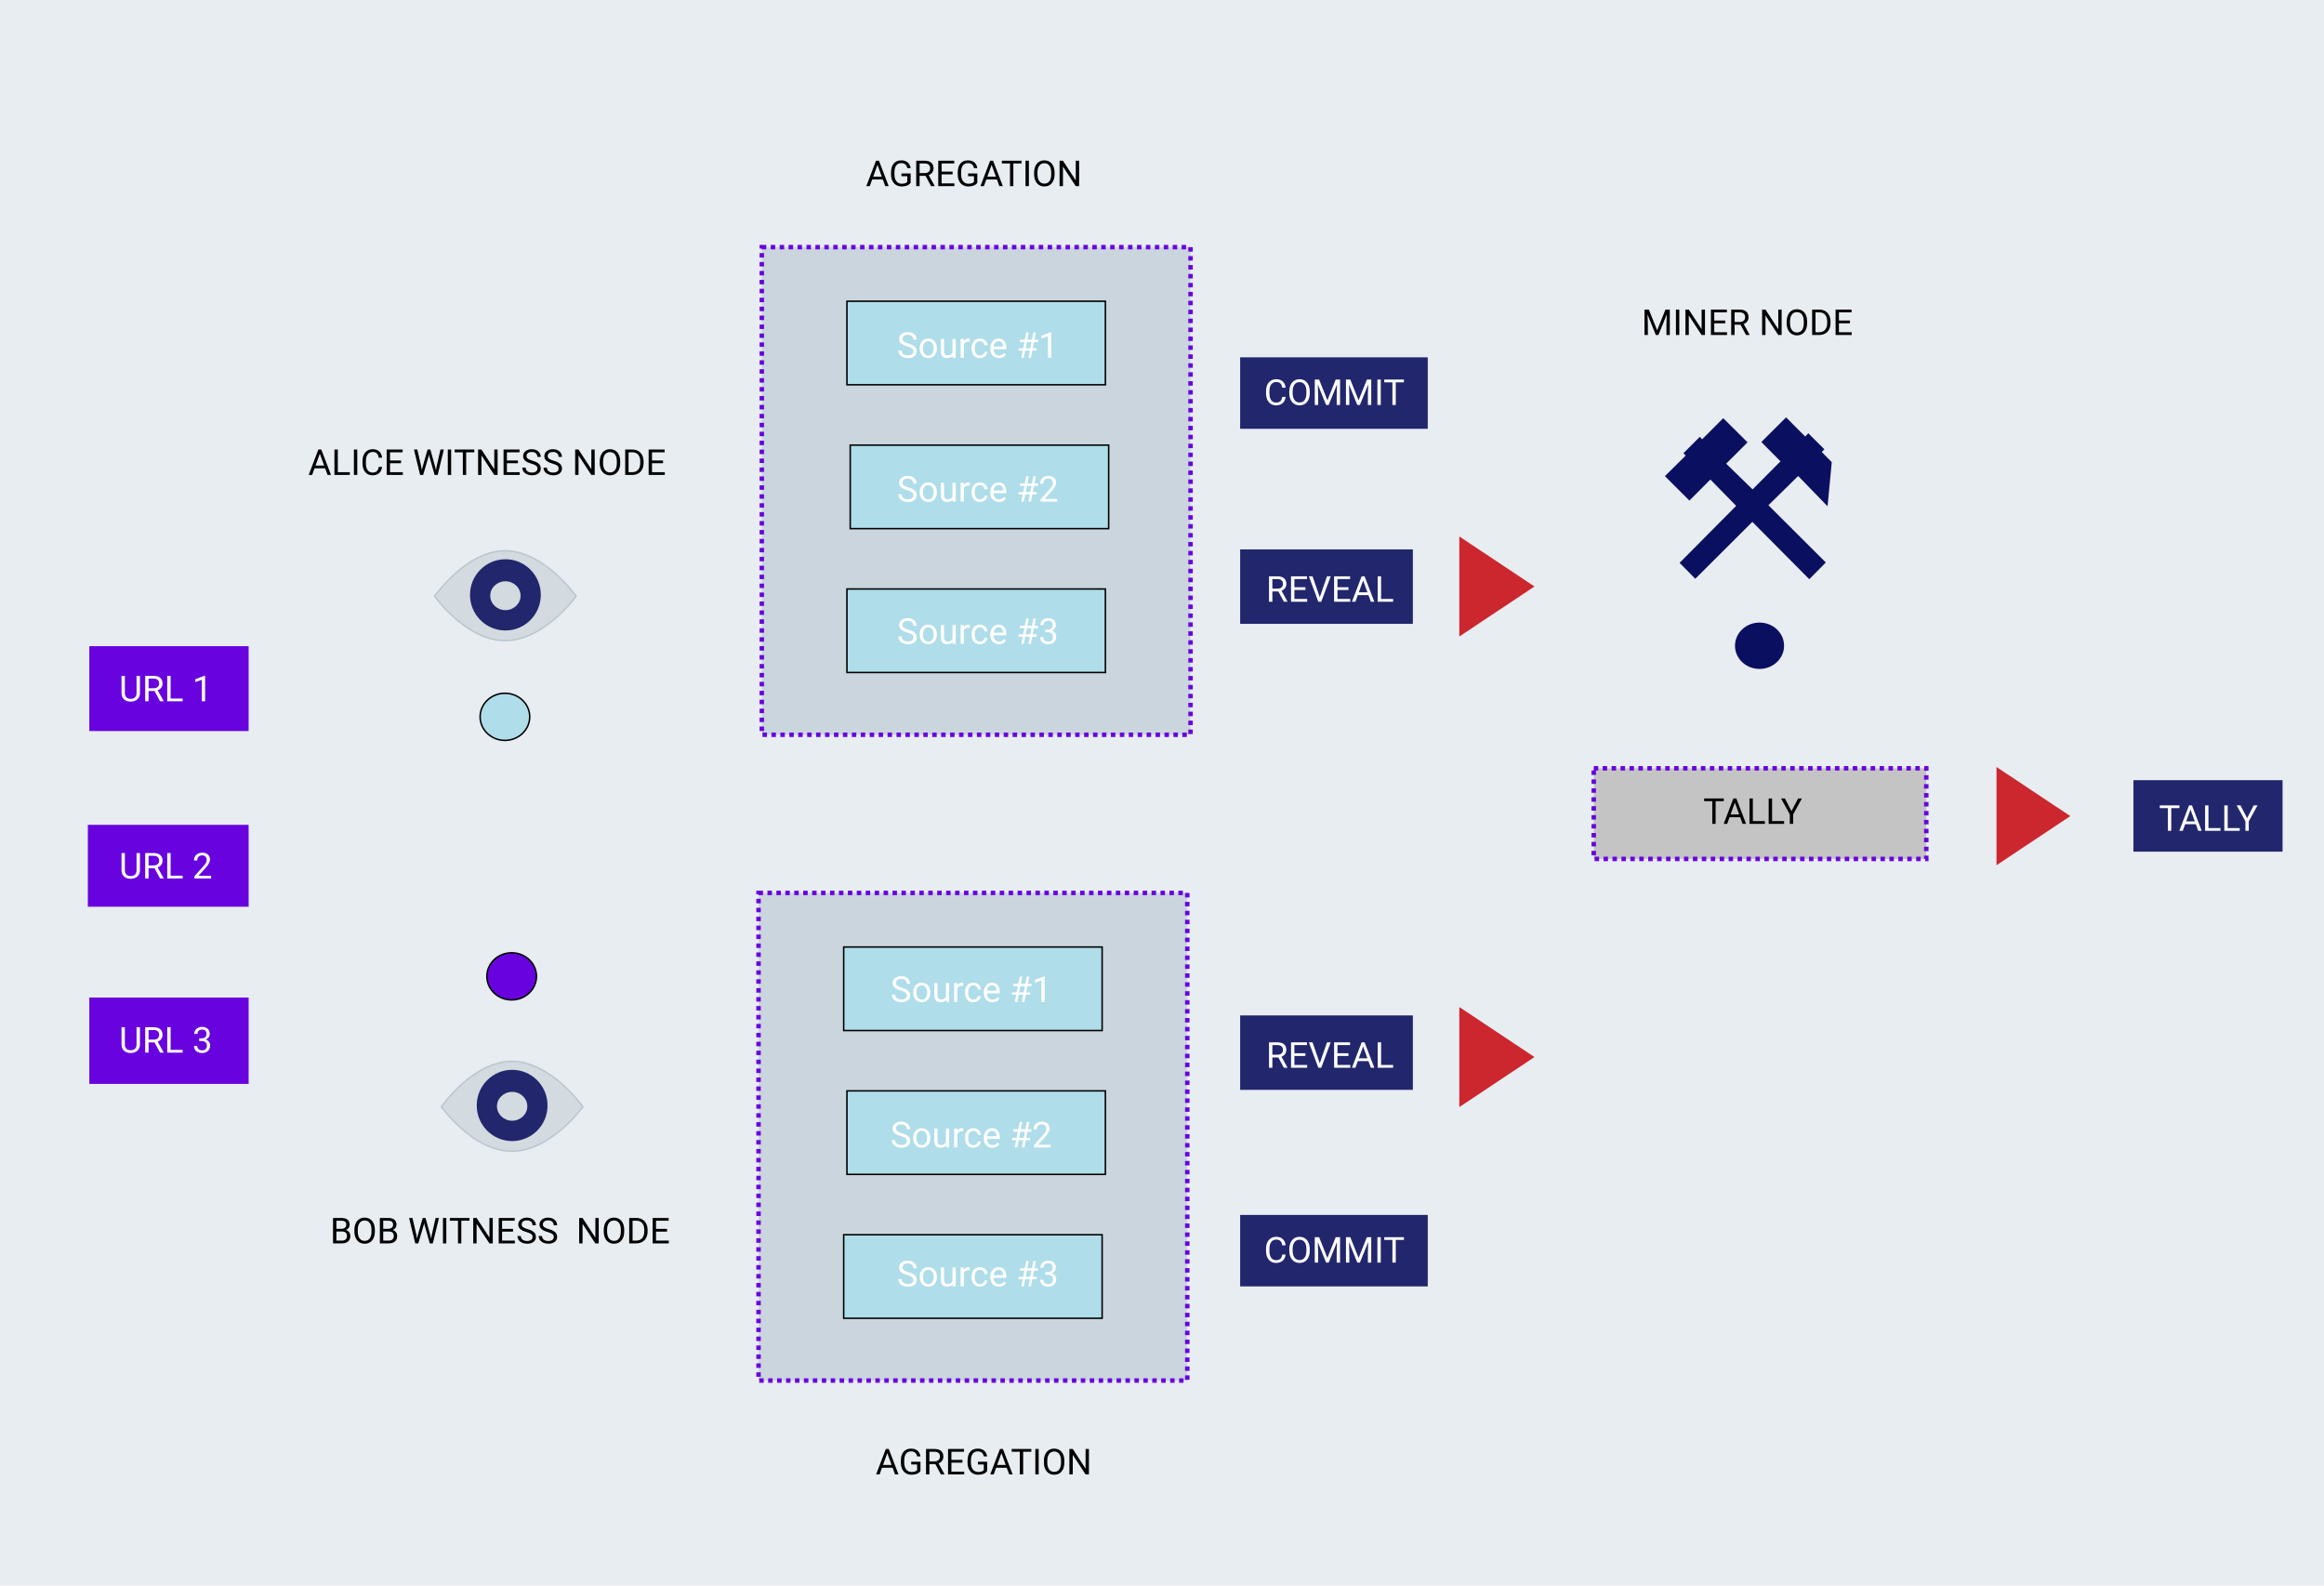 <svg width="1561" height="1065" viewBox="0 0 1561 1065" fill="none" xmlns="http://www.w3.org/2000/svg">
<rect width="1561" height="1065" fill="#E8EDF2"/>
<rect x="833" y="240" width="126" height="48" fill="#22266C"/>
<path d="M863.531 266.586C863.32 268.391 862.652 269.785 861.527 270.77C860.41 271.746 858.922 272.234 857.062 272.234C855.047 272.234 853.43 271.512 852.211 270.066C851 268.621 850.395 266.688 850.395 264.266V262.625C850.395 261.039 850.676 259.645 851.238 258.441C851.809 257.238 852.613 256.316 853.652 255.676C854.691 255.027 855.895 254.703 857.262 254.703C859.074 254.703 860.527 255.211 861.621 256.227C862.715 257.234 863.352 258.633 863.531 260.422H861.27C861.074 259.062 860.648 258.078 859.992 257.469C859.344 256.859 858.434 256.555 857.262 256.555C855.824 256.555 854.695 257.086 853.875 258.148C853.062 259.211 852.656 260.723 852.656 262.684V264.336C852.656 266.188 853.043 267.66 853.816 268.754C854.59 269.848 855.672 270.395 857.062 270.395C858.312 270.395 859.27 270.113 859.934 269.551C860.605 268.98 861.051 267.992 861.27 266.586H863.531ZM879.738 264.02C879.738 265.691 879.457 267.152 878.895 268.402C878.332 269.645 877.535 270.594 876.504 271.25C875.473 271.906 874.27 272.234 872.895 272.234C871.551 272.234 870.359 271.906 869.32 271.25C868.281 270.586 867.473 269.645 866.895 268.426C866.324 267.199 866.031 265.781 866.016 264.172V262.941C866.016 261.301 866.301 259.852 866.871 258.594C867.441 257.336 868.246 256.375 869.285 255.711C870.332 255.039 871.527 254.703 872.871 254.703C874.238 254.703 875.441 255.035 876.48 255.699C877.527 256.355 878.332 257.312 878.895 258.57C879.457 259.82 879.738 261.277 879.738 262.941V264.02ZM877.5 262.918C877.5 260.895 877.094 259.344 876.281 258.266C875.469 257.18 874.332 256.637 872.871 256.637C871.449 256.637 870.328 257.18 869.508 258.266C868.695 259.344 868.277 260.844 868.254 262.766V264.02C868.254 265.98 868.664 267.523 869.484 268.648C870.312 269.766 871.449 270.324 872.895 270.324C874.348 270.324 875.473 269.797 876.27 268.742C877.066 267.68 877.477 266.16 877.5 264.184V262.918ZM886.02 254.938L891.598 268.859L897.176 254.938H900.094V272H897.844V265.355L898.055 258.184L892.453 272H890.73L885.141 258.219L885.363 265.355V272H883.113V254.938H886.02ZM906.973 254.938L912.551 268.859L918.129 254.938H921.047V272H918.797V265.355L919.008 258.184L913.406 272H911.684L906.094 258.219L906.316 265.355V272H904.066V254.938H906.973ZM927.434 272H925.184V254.938H927.434V272ZM942.996 256.789H937.512V272H935.273V256.789H929.801V254.938H942.996V256.789Z" fill="white"/>
<rect x="833" y="369" width="116" height="50" fill="#22266C"/>
<path d="M858.648 397.229H854.64V404.132H852.378V387.069H858.027C859.949 387.069 861.425 387.507 862.457 388.382C863.496 389.257 864.015 390.53 864.015 392.202C864.015 393.265 863.726 394.19 863.148 394.979C862.578 395.769 861.781 396.358 860.757 396.749L864.765 403.991V404.132H862.351L858.648 397.229ZM854.64 395.39H858.097C859.214 395.39 860.101 395.101 860.757 394.522C861.421 393.944 861.753 393.171 861.753 392.202C861.753 391.147 861.437 390.339 860.804 389.776C860.179 389.214 859.273 388.929 858.085 388.921H854.64V395.39ZM876.824 396.245H869.429V402.292H878.019V404.132H867.179V387.069H877.902V388.921H869.429V394.405H876.824V396.245ZM886.468 401.144L891.343 387.069H893.804L887.476 404.132H885.484L879.167 387.069H881.617L886.468 401.144ZM905.746 396.245H898.351V402.292H906.941V404.132H896.101V387.069H906.824V388.921H898.351V394.405H905.746V396.245ZM919.164 399.679H912.015L910.41 404.132H908.089L914.605 387.069H916.574L923.101 404.132H920.792L919.164 399.679ZM912.695 397.827H918.496L915.589 389.847L912.695 397.827ZM927.66 402.292H935.746V404.132H925.398V387.069H927.66V402.292Z" fill="white"/>
<rect x="60" y="434" width="107" height="57" fill="#6803DF"/>
<path d="M93.992 453.938V465.539C93.984 467.148 93.477 468.465 92.469 469.488C91.469 470.512 90.109 471.086 88.391 471.211L87.793 471.234C85.926 471.234 84.438 470.73 83.328 469.723C82.219 468.715 81.656 467.328 81.641 465.562V453.938H83.867V465.492C83.867 466.727 84.207 467.688 84.887 468.375C85.566 469.055 86.535 469.395 87.793 469.395C89.066 469.395 90.039 469.055 90.711 468.375C91.391 467.695 91.731 466.738 91.731 465.504V453.938H93.992ZM103.801 464.098H99.793V471H97.531V453.938H103.18C105.102 453.938 106.578 454.375 107.609 455.25C108.648 456.125 109.168 457.398 109.168 459.07C109.168 460.133 108.879 461.059 108.301 461.848C107.73 462.637 106.934 463.227 105.91 463.617L109.918 470.859V471H107.504L103.801 464.098ZM99.793 462.258H103.25C104.367 462.258 105.254 461.969 105.91 461.391C106.574 460.812 106.906 460.039 106.906 459.07C106.906 458.016 106.59 457.207 105.957 456.645C105.332 456.082 104.426 455.797 103.238 455.789H99.793V462.258ZM114.594 469.16H122.68V471H112.332V453.938H114.594V469.16ZM137.762 471H135.582V456.551L131.211 458.156V456.188L137.422 453.855H137.762V471Z" fill="white"/>
<rect x="59" y="554" width="108" height="55" fill="#6803DF"/>
<path d="M93.992 572.938V584.539C93.984 586.148 93.477 587.465 92.469 588.488C91.469 589.512 90.109 590.086 88.391 590.211L87.793 590.234C85.926 590.234 84.438 589.73 83.328 588.723C82.219 587.715 81.656 586.328 81.641 584.562V572.938H83.867V584.492C83.867 585.727 84.207 586.688 84.887 587.375C85.566 588.055 86.535 588.395 87.793 588.395C89.066 588.395 90.039 588.055 90.711 587.375C91.391 586.695 91.731 585.738 91.731 584.504V572.938H93.992ZM103.801 583.098H99.793V590H97.531V572.938H103.18C105.102 572.938 106.578 573.375 107.609 574.25C108.648 575.125 109.168 576.398 109.168 578.07C109.168 579.133 108.879 580.059 108.301 580.848C107.73 581.637 106.934 582.227 105.91 582.617L109.918 589.859V590H107.504L103.801 583.098ZM99.793 581.258H103.25C104.367 581.258 105.254 580.969 105.91 580.391C106.574 579.812 106.906 579.039 106.906 578.07C106.906 577.016 106.59 576.207 105.957 575.645C105.332 575.082 104.426 574.797 103.238 574.789H99.793V581.258ZM114.594 588.16H122.68V590H112.332V572.938H114.594V588.16ZM141.816 590H130.637V588.441L136.543 581.879C137.418 580.887 138.02 580.082 138.348 579.465C138.684 578.84 138.852 578.195 138.852 577.531C138.852 576.641 138.582 575.91 138.043 575.34C137.504 574.77 136.785 574.484 135.887 574.484C134.809 574.484 133.969 574.793 133.367 575.41C132.773 576.02 132.477 576.871 132.477 577.965H130.309C130.309 576.395 130.812 575.125 131.82 574.156C132.836 573.188 134.191 572.703 135.887 572.703C137.473 572.703 138.727 573.121 139.648 573.957C140.57 574.785 141.031 575.891 141.031 577.273C141.031 578.953 139.961 580.953 137.82 583.273L133.25 588.23H141.816V590Z" fill="white"/>
<rect x="60" y="670" width="107" height="58" fill="#6803DF"/>
<path d="M93.992 689.938V701.539C93.984 703.148 93.477 704.465 92.469 705.488C91.469 706.512 90.109 707.086 88.391 707.211L87.793 707.234C85.926 707.234 84.438 706.73 83.328 705.723C82.219 704.715 81.656 703.328 81.641 701.562V689.938H83.867V701.492C83.867 702.727 84.207 703.688 84.887 704.375C85.566 705.055 86.535 705.395 87.793 705.395C89.066 705.395 90.039 705.055 90.711 704.375C91.391 703.695 91.731 702.738 91.731 701.504V689.938H93.992ZM103.801 700.098H99.793V707H97.531V689.938H103.18C105.102 689.938 106.578 690.375 107.609 691.25C108.648 692.125 109.168 693.398 109.168 695.07C109.168 696.133 108.879 697.059 108.301 697.848C107.73 698.637 106.934 699.227 105.91 699.617L109.918 706.859V707H107.504L103.801 700.098ZM99.793 698.258H103.25C104.367 698.258 105.254 697.969 105.91 697.391C106.574 696.812 106.906 696.039 106.906 695.07C106.906 694.016 106.59 693.207 105.957 692.645C105.332 692.082 104.426 691.797 103.238 691.789H99.793V698.258ZM114.594 705.16H122.68V707H112.332V689.938H114.594V705.16ZM133.789 697.414H135.418C136.441 697.398 137.246 697.129 137.832 696.605C138.418 696.082 138.711 695.375 138.711 694.484C138.711 692.484 137.715 691.484 135.723 691.484C134.785 691.484 134.035 691.754 133.473 692.293C132.918 692.824 132.641 693.531 132.641 694.414H130.473C130.473 693.062 130.965 691.941 131.949 691.051C132.941 690.152 134.199 689.703 135.723 689.703C137.332 689.703 138.594 690.129 139.508 690.98C140.422 691.832 140.879 693.016 140.879 694.531C140.879 695.273 140.637 695.992 140.152 696.688C139.676 697.383 139.023 697.902 138.195 698.246C139.133 698.543 139.855 699.035 140.363 699.723C140.879 700.41 141.137 701.25 141.137 702.242C141.137 703.773 140.637 704.988 139.637 705.887C138.637 706.785 137.336 707.234 135.734 707.234C134.133 707.234 132.828 706.801 131.82 705.934C130.82 705.066 130.32 703.922 130.32 702.5H132.5C132.5 703.398 132.793 704.117 133.379 704.656C133.965 705.195 134.75 705.465 135.734 705.465C136.781 705.465 137.582 705.191 138.137 704.645C138.691 704.098 138.969 703.312 138.969 702.289C138.969 701.297 138.664 700.535 138.055 700.004C137.445 699.473 136.566 699.199 135.418 699.184H133.789V697.414Z" fill="white"/>
<path d="M218.402 314.547H211.254L209.648 319H207.328L213.844 301.938H215.812L222.34 319H220.031L218.402 314.547ZM211.934 312.695H217.734L214.828 304.715L211.934 312.695ZM226.898 317.16H234.984V319H224.637V301.938H226.898V317.16ZM239.965 319H237.715V301.938H239.965V319ZM256.641 313.586C256.43 315.391 255.762 316.785 254.637 317.77C253.52 318.746 252.031 319.234 250.172 319.234C248.156 319.234 246.539 318.512 245.32 317.066C244.109 315.621 243.504 313.688 243.504 311.266V309.625C243.504 308.039 243.785 306.645 244.348 305.441C244.918 304.238 245.723 303.316 246.762 302.676C247.801 302.027 249.004 301.703 250.371 301.703C252.184 301.703 253.637 302.211 254.73 303.227C255.824 304.234 256.461 305.633 256.641 307.422H254.379C254.184 306.062 253.758 305.078 253.102 304.469C252.453 303.859 251.543 303.555 250.371 303.555C248.934 303.555 247.805 304.086 246.984 305.148C246.172 306.211 245.766 307.723 245.766 309.684V311.336C245.766 313.188 246.152 314.66 246.926 315.754C247.699 316.848 248.781 317.395 250.172 317.395C251.422 317.395 252.379 317.113 253.043 316.551C253.715 315.98 254.16 314.992 254.379 313.586H256.641ZM269.367 311.113H261.973V317.16H270.562V319H259.723V301.938H270.445V303.789H261.973V309.273H269.367V311.113ZM282.996 313.621L283.324 315.871L283.805 313.844L287.18 301.938H289.078L292.371 313.844L292.84 315.906L293.203 313.609L295.852 301.938H298.113L293.977 319H291.926L288.41 306.566L288.141 305.266L287.871 306.566L284.227 319H282.176L278.051 301.938H280.301L282.996 313.621ZM303.035 319H300.785V301.938H303.035V319ZM318.598 303.789H313.113V319H310.875V303.789H305.402V301.938H318.598V303.789ZM334.242 319H331.98L323.391 305.852V319H321.129V301.938H323.391L332.004 315.145V301.938H334.242V319ZM347.883 311.113H340.488V317.16H349.078V319H338.238V301.938H348.961V303.789H340.488V309.273H347.883V311.113ZM356.906 311.395C354.977 310.84 353.57 310.16 352.688 309.355C351.812 308.543 351.375 307.543 351.375 306.355C351.375 305.012 351.91 303.902 352.98 303.027C354.059 302.145 355.457 301.703 357.176 301.703C358.348 301.703 359.391 301.93 360.305 302.383C361.227 302.836 361.938 303.461 362.438 304.258C362.945 305.055 363.199 305.926 363.199 306.871H360.938C360.938 305.84 360.609 305.031 359.953 304.445C359.297 303.852 358.371 303.555 357.176 303.555C356.066 303.555 355.199 303.801 354.574 304.293C353.957 304.777 353.648 305.453 353.648 306.32C353.648 307.016 353.941 307.605 354.527 308.09C355.121 308.566 356.125 309.004 357.539 309.402C358.961 309.801 360.07 310.242 360.867 310.727C361.672 311.203 362.266 311.762 362.648 312.402C363.039 313.043 363.234 313.797 363.234 314.664C363.234 316.047 362.695 317.156 361.617 317.992C360.539 318.82 359.098 319.234 357.293 319.234C356.121 319.234 355.027 319.012 354.012 318.566C352.996 318.113 352.211 317.496 351.656 316.715C351.109 315.934 350.836 315.047 350.836 314.055H353.098C353.098 315.086 353.477 315.902 354.234 316.504C355 317.098 356.02 317.395 357.293 317.395C358.48 317.395 359.391 317.152 360.023 316.668C360.656 316.184 360.973 315.523 360.973 314.688C360.973 313.852 360.68 313.207 360.094 312.754C359.508 312.293 358.445 311.84 356.906 311.395ZM371.156 311.395C369.227 310.84 367.82 310.16 366.938 309.355C366.062 308.543 365.625 307.543 365.625 306.355C365.625 305.012 366.16 303.902 367.23 303.027C368.309 302.145 369.707 301.703 371.426 301.703C372.598 301.703 373.641 301.93 374.555 302.383C375.477 302.836 376.188 303.461 376.688 304.258C377.195 305.055 377.449 305.926 377.449 306.871H375.188C375.188 305.84 374.859 305.031 374.203 304.445C373.547 303.852 372.621 303.555 371.426 303.555C370.316 303.555 369.449 303.801 368.824 304.293C368.207 304.777 367.898 305.453 367.898 306.32C367.898 307.016 368.191 307.605 368.777 308.09C369.371 308.566 370.375 309.004 371.789 309.402C373.211 309.801 374.32 310.242 375.117 310.727C375.922 311.203 376.516 311.762 376.898 312.402C377.289 313.043 377.484 313.797 377.484 314.664C377.484 316.047 376.945 317.156 375.867 317.992C374.789 318.82 373.348 319.234 371.543 319.234C370.371 319.234 369.277 319.012 368.262 318.566C367.246 318.113 366.461 317.496 365.906 316.715C365.359 315.934 365.086 315.047 365.086 314.055H367.348C367.348 315.086 367.727 315.902 368.484 316.504C369.25 317.098 370.27 317.395 371.543 317.395C372.73 317.395 373.641 317.152 374.273 316.668C374.906 316.184 375.223 315.523 375.223 314.688C375.223 313.852 374.93 313.207 374.344 312.754C373.758 312.293 372.695 311.84 371.156 311.395ZM399.445 319H397.184L388.594 305.852V319H386.332V301.938H388.594L397.207 315.145V301.938H399.445V319ZM416.566 311.02C416.566 312.691 416.285 314.152 415.723 315.402C415.16 316.645 414.363 317.594 413.332 318.25C412.301 318.906 411.098 319.234 409.723 319.234C408.379 319.234 407.188 318.906 406.148 318.25C405.109 317.586 404.301 316.645 403.723 315.426C403.152 314.199 402.859 312.781 402.844 311.172V309.941C402.844 308.301 403.129 306.852 403.699 305.594C404.27 304.336 405.074 303.375 406.113 302.711C407.16 302.039 408.355 301.703 409.699 301.703C411.066 301.703 412.27 302.035 413.309 302.699C414.355 303.355 415.16 304.312 415.723 305.57C416.285 306.82 416.566 308.277 416.566 309.941V311.02ZM414.328 309.918C414.328 307.895 413.922 306.344 413.109 305.266C412.297 304.18 411.16 303.637 409.699 303.637C408.277 303.637 407.156 304.18 406.336 305.266C405.523 306.344 405.105 307.844 405.082 309.766V311.02C405.082 312.98 405.492 314.523 406.312 315.648C407.141 316.766 408.277 317.324 409.723 317.324C411.176 317.324 412.301 316.797 413.098 315.742C413.895 314.68 414.305 313.16 414.328 311.184V309.918ZM419.941 319V301.938H424.758C426.242 301.938 427.555 302.266 428.695 302.922C429.836 303.578 430.715 304.512 431.332 305.723C431.957 306.934 432.273 308.324 432.281 309.895V310.984C432.281 312.594 431.969 314.004 431.344 315.215C430.727 316.426 429.84 317.355 428.684 318.004C427.535 318.652 426.195 318.984 424.664 319H419.941ZM422.191 303.789V317.16H424.559C426.293 317.16 427.641 316.621 428.602 315.543C429.57 314.465 430.055 312.93 430.055 310.938V309.941C430.055 308.004 429.598 306.5 428.684 305.43C427.777 304.352 426.488 303.805 424.816 303.789H422.191ZM445.336 311.113H437.941V317.16H446.531V319H435.691V301.938H446.414V303.789H437.941V309.273H445.336V311.113Z" fill="black"/>
<path d="M355.805 481.443C355.805 490.184 348.347 497.27 339.147 497.27C329.946 497.27 322.488 490.184 322.488 481.443C322.488 472.701 329.946 465.615 339.147 465.615C348.347 465.615 355.805 472.701 355.805 481.443V481.443Z" fill="#AFDDE9" stroke="black"/>
<path d="M387.025 400.452C387.025 400.452 365.519 430.297 339.265 430.297C313.01 430.297 291.917 400.452 291.917 400.452C291.917 400.452 313.01 369.915 339.265 369.915C365.519 369.915 387.025 400.452 387.025 400.452Z" fill="#D3DAE0" stroke="#BCC6D0" stroke-miterlimit="10"/>
<path d="M339.471 423.461C352.603 423.461 363.248 412.749 363.248 399.536C363.248 386.323 352.603 375.611 339.471 375.611C326.34 375.611 315.694 386.323 315.694 399.536C315.694 412.749 326.34 423.461 339.471 423.461Z" fill="#22266C"/>
<path d="M339.471 409.79C333.849 409.79 329.281 405.449 329.281 400.106C329.281 394.763 333.849 390.422 339.471 390.422C345.093 390.422 349.661 394.763 349.661 400.106C349.661 405.449 345.093 409.79 339.471 409.79Z" fill="#D3DAE0"/>
<path d="M360.334 655.755C360.334 664.496 352.876 671.582 343.675 671.582C334.475 671.582 327.017 664.496 327.017 655.755C327.017 647.013 334.475 639.927 343.675 639.927C352.876 639.927 360.334 647.013 360.334 655.755V655.755Z" fill="#6803DF" stroke="black"/>
<path d="M223.7 835.1V818.037H229.278C231.129 818.037 232.52 818.42 233.45 819.186C234.387 819.951 234.856 821.084 234.856 822.584C234.856 823.381 234.629 824.088 234.176 824.705C233.723 825.314 233.106 825.787 232.325 826.123C233.247 826.381 233.973 826.873 234.504 827.6C235.043 828.318 235.313 829.178 235.313 830.178C235.313 831.709 234.817 832.912 233.825 833.787C232.833 834.662 231.43 835.1 229.618 835.1H223.7ZM225.95 827.119V833.26H229.665C230.711 833.26 231.536 832.99 232.137 832.451C232.747 831.904 233.051 831.154 233.051 830.201C233.051 828.146 231.934 827.119 229.7 827.119H225.95ZM225.95 825.314H229.348C230.333 825.314 231.118 825.068 231.704 824.576C232.297 824.084 232.594 823.416 232.594 822.572C232.594 821.635 232.321 820.955 231.774 820.533C231.227 820.104 230.395 819.889 229.278 819.889H225.95V825.314ZM251.778 827.119C251.778 828.791 251.497 830.252 250.934 831.502C250.372 832.744 249.575 833.693 248.543 834.35C247.512 835.006 246.309 835.334 244.934 835.334C243.59 835.334 242.399 835.006 241.36 834.35C240.321 833.686 239.512 832.744 238.934 831.525C238.364 830.299 238.071 828.881 238.055 827.271V826.041C238.055 824.4 238.34 822.951 238.911 821.693C239.481 820.436 240.286 819.475 241.325 818.811C242.372 818.139 243.567 817.803 244.911 817.803C246.278 817.803 247.481 818.135 248.52 818.799C249.567 819.455 250.372 820.412 250.934 821.67C251.497 822.92 251.778 824.377 251.778 826.041V827.119ZM249.54 826.018C249.54 823.994 249.133 822.443 248.321 821.365C247.508 820.279 246.372 819.736 244.911 819.736C243.489 819.736 242.368 820.279 241.547 821.365C240.735 822.443 240.317 823.943 240.293 825.865V827.119C240.293 829.08 240.704 830.623 241.524 831.748C242.352 832.865 243.489 833.424 244.934 833.424C246.387 833.424 247.512 832.896 248.309 831.842C249.106 830.779 249.516 829.26 249.54 827.283V826.018ZM255.153 835.1V818.037H260.731C262.583 818.037 263.973 818.42 264.903 819.186C265.84 819.951 266.309 821.084 266.309 822.584C266.309 823.381 266.083 824.088 265.629 824.705C265.176 825.314 264.559 825.787 263.778 826.123C264.7 826.381 265.426 826.873 265.958 827.6C266.497 828.318 266.766 829.178 266.766 830.178C266.766 831.709 266.27 832.912 265.278 833.787C264.286 834.662 262.883 835.1 261.071 835.1H255.153ZM257.403 827.119V833.26H261.118C262.165 833.26 262.989 832.99 263.59 832.451C264.2 831.904 264.504 831.154 264.504 830.201C264.504 828.146 263.387 827.119 261.153 827.119H257.403ZM257.403 825.314H260.801C261.786 825.314 262.571 825.068 263.157 824.576C263.75 824.084 264.047 823.416 264.047 822.572C264.047 821.635 263.774 820.955 263.227 820.533C262.68 820.104 261.848 819.889 260.731 819.889H257.403V825.314ZM279.739 829.721L280.067 831.971L280.547 829.943L283.922 818.037H285.821L289.114 829.943L289.583 832.006L289.946 829.709L292.594 818.037H294.856L290.719 835.1H288.668L285.153 822.666L284.883 821.365L284.614 822.666L280.969 835.1H278.918L274.793 818.037H277.043L279.739 829.721ZM299.778 835.1H297.528V818.037H299.778V835.1ZM315.34 819.889H309.856V835.1H307.618V819.889H302.145V818.037H315.34V819.889ZM330.985 835.1H328.723L320.133 821.951V835.1H317.872V818.037H320.133L328.747 831.244V818.037H330.985V835.1ZM344.625 827.213H337.231V833.26H345.821V835.1H334.981V818.037H345.704V819.889H337.231V825.373H344.625V827.213ZM353.649 827.494C351.719 826.939 350.313 826.26 349.43 825.455C348.555 824.643 348.118 823.643 348.118 822.455C348.118 821.111 348.653 820.002 349.723 819.127C350.801 818.244 352.2 817.803 353.918 817.803C355.09 817.803 356.133 818.029 357.047 818.482C357.969 818.936 358.68 819.561 359.18 820.357C359.688 821.154 359.942 822.025 359.942 822.971H357.68C357.68 821.939 357.352 821.131 356.696 820.545C356.04 819.951 355.114 819.654 353.918 819.654C352.809 819.654 351.942 819.9 351.317 820.393C350.7 820.877 350.391 821.553 350.391 822.42C350.391 823.115 350.684 823.705 351.27 824.189C351.864 824.666 352.868 825.104 354.282 825.502C355.704 825.9 356.813 826.342 357.61 826.826C358.415 827.303 359.008 827.861 359.391 828.502C359.782 829.143 359.977 829.896 359.977 830.764C359.977 832.146 359.438 833.256 358.36 834.092C357.282 834.92 355.84 835.334 354.036 835.334C352.864 835.334 351.77 835.111 350.754 834.666C349.739 834.213 348.954 833.596 348.399 832.814C347.852 832.033 347.579 831.146 347.579 830.154H349.84C349.84 831.186 350.219 832.002 350.977 832.604C351.743 833.197 352.762 833.494 354.036 833.494C355.223 833.494 356.133 833.252 356.766 832.768C357.399 832.283 357.715 831.623 357.715 830.787C357.715 829.951 357.422 829.307 356.836 828.854C356.25 828.393 355.188 827.939 353.649 827.494ZM367.899 827.494C365.969 826.939 364.563 826.26 363.68 825.455C362.805 824.643 362.368 823.643 362.368 822.455C362.368 821.111 362.903 820.002 363.973 819.127C365.051 818.244 366.45 817.803 368.168 817.803C369.34 817.803 370.383 818.029 371.297 818.482C372.219 818.936 372.93 819.561 373.43 820.357C373.938 821.154 374.192 822.025 374.192 822.971H371.93C371.93 821.939 371.602 821.131 370.946 820.545C370.29 819.951 369.364 819.654 368.168 819.654C367.059 819.654 366.192 819.9 365.567 820.393C364.95 820.877 364.641 821.553 364.641 822.42C364.641 823.115 364.934 823.705 365.52 824.189C366.114 824.666 367.118 825.104 368.532 825.502C369.954 825.9 371.063 826.342 371.86 826.826C372.665 827.303 373.258 827.861 373.641 828.502C374.032 829.143 374.227 829.896 374.227 830.764C374.227 832.146 373.688 833.256 372.61 834.092C371.532 834.92 370.09 835.334 368.286 835.334C367.114 835.334 366.02 835.111 365.004 834.666C363.989 834.213 363.204 833.596 362.649 832.814C362.102 832.033 361.829 831.146 361.829 830.154H364.09C364.09 831.186 364.469 832.002 365.227 832.604C365.993 833.197 367.012 833.494 368.286 833.494C369.473 833.494 370.383 833.252 371.016 832.768C371.649 832.283 371.965 831.623 371.965 830.787C371.965 829.951 371.672 829.307 371.086 828.854C370.5 828.393 369.438 827.939 367.899 827.494ZM402.141 835.1H399.879L391.29 821.951V835.1H389.028V818.037H391.29L399.903 831.244V818.037H402.141V835.1ZM419.262 827.119C419.262 828.791 418.981 830.252 418.418 831.502C417.856 832.744 417.059 833.693 416.028 834.35C414.997 835.006 413.793 835.334 412.418 835.334C411.075 835.334 409.883 835.006 408.844 834.35C407.805 833.686 406.997 832.744 406.418 831.525C405.848 830.299 405.555 828.881 405.54 827.271V826.041C405.54 824.4 405.825 822.951 406.395 821.693C406.965 820.436 407.77 819.475 408.809 818.811C409.856 818.139 411.051 817.803 412.395 817.803C413.762 817.803 414.965 818.135 416.004 818.799C417.051 819.455 417.856 820.412 418.418 821.67C418.981 822.92 419.262 824.377 419.262 826.041V827.119ZM417.024 826.018C417.024 823.994 416.618 822.443 415.805 821.365C414.993 820.279 413.856 819.736 412.395 819.736C410.973 819.736 409.852 820.279 409.032 821.365C408.219 822.443 407.801 823.943 407.778 825.865V827.119C407.778 829.08 408.188 830.623 409.008 831.748C409.836 832.865 410.973 833.424 412.418 833.424C413.872 833.424 414.997 832.896 415.793 831.842C416.59 830.779 417 829.26 417.024 827.283V826.018ZM422.637 835.1V818.037H427.454C428.938 818.037 430.25 818.365 431.391 819.021C432.532 819.678 433.411 820.611 434.028 821.822C434.653 823.033 434.969 824.424 434.977 825.994V827.084C434.977 828.693 434.665 830.104 434.04 831.314C433.422 832.525 432.536 833.455 431.379 834.104C430.231 834.752 428.891 835.084 427.36 835.1H422.637ZM424.887 819.889V833.26H427.254C428.989 833.26 430.336 832.721 431.297 831.643C432.266 830.564 432.75 829.029 432.75 827.037V826.041C432.75 824.104 432.293 822.6 431.379 821.529C430.473 820.451 429.184 819.904 427.512 819.889H424.887ZM448.032 827.213H440.637V833.26H449.227V835.1H438.387V818.037H449.11V819.889H440.637V825.373H448.032V827.213Z" fill="black"/>
<path d="M391.554 743.38C391.554 743.38 370.048 773.224 343.794 773.224C317.539 773.224 296.446 743.38 296.446 743.38C296.446 743.38 317.539 712.842 343.794 712.842C370.048 712.842 391.554 743.38 391.554 743.38Z" fill="#D3DAE0" stroke="#BCC6D0" stroke-miterlimit="10"/>
<path d="M344 766.388C357.132 766.388 367.777 755.677 367.777 742.463C367.777 729.25 357.132 718.538 344 718.538C330.868 718.538 320.223 729.25 320.223 742.463C320.223 755.677 330.868 766.388 344 766.388Z" fill="#22266C"/>
<path d="M344 752.717C338.378 752.717 333.81 748.376 333.81 743.033C333.81 737.69 338.378 733.349 344 733.349C349.622 733.349 354.19 737.69 354.19 743.033C354.19 748.376 349.622 752.717 344 752.717Z" fill="#D3DAE0"/>
<rect x="1433" y="524" width="100.165" height="48" fill="#22266C"/>
<path d="M1463.88 542.789H1458.4V558H1456.16V542.789H1450.69V540.938H1463.88V542.789ZM1474.9 553.547H1467.75L1466.14 558H1463.82L1470.34 540.938H1472.31L1478.83 558H1476.53L1474.9 553.547ZM1468.43 551.695H1474.23L1471.32 543.715L1468.43 551.695ZM1483.39 556.16H1491.48V558H1481.13V540.938H1483.39V556.16ZM1496.31 556.16H1504.39V558H1494.04V540.938H1496.31V556.16ZM1509.35 549.504L1513.8 540.938H1516.36L1510.47 551.637V558H1508.22V551.637L1502.34 540.938H1504.92L1509.35 549.504Z" fill="white"/>
<rect x="511.696" y="165.99" width="287.98" height="327.51" fill="#CBD5DD" stroke="#6803DF" stroke-width="3" stroke-dasharray="3 3"/>
<rect x="568.893" y="202.324" width="173.588" height="56.098" fill="#AFDDE9" stroke="black"/>
<path d="M609.439 232.689C607.51 232.134 606.104 231.455 605.221 230.65C604.346 229.837 603.908 228.837 603.908 227.65C603.908 226.306 604.443 225.197 605.514 224.322C606.592 223.439 607.99 222.998 609.709 222.998C610.881 222.998 611.924 223.224 612.838 223.677C613.76 224.13 614.471 224.755 614.971 225.552C615.479 226.349 615.732 227.22 615.732 228.166H613.471C613.471 227.134 613.143 226.326 612.486 225.74C611.83 225.146 610.904 224.849 609.709 224.849C608.6 224.849 607.732 225.095 607.107 225.587C606.49 226.072 606.182 226.748 606.182 227.615C606.182 228.31 606.475 228.9 607.061 229.384C607.654 229.861 608.658 230.298 610.072 230.697C611.494 231.095 612.604 231.537 613.4 232.021C614.205 232.498 614.799 233.056 615.182 233.697C615.572 234.337 615.768 235.091 615.768 235.958C615.768 237.341 615.229 238.451 614.15 239.287C613.072 240.115 611.631 240.529 609.826 240.529C608.654 240.529 607.561 240.306 606.545 239.861C605.529 239.408 604.744 238.791 604.189 238.009C603.643 237.228 603.369 236.341 603.369 235.349H605.631C605.631 236.38 606.01 237.197 606.768 237.798C607.533 238.392 608.553 238.689 609.826 238.689C611.014 238.689 611.924 238.447 612.557 237.962C613.189 237.478 613.506 236.818 613.506 235.982C613.506 235.146 613.213 234.501 612.627 234.048C612.041 233.587 610.979 233.134 609.439 232.689ZM617.748 233.837C617.748 232.595 617.99 231.478 618.475 230.486C618.967 229.494 619.646 228.728 620.514 228.189C621.389 227.65 622.385 227.38 623.502 227.38C625.229 227.38 626.623 227.978 627.686 229.173C628.756 230.369 629.291 231.958 629.291 233.943V234.095C629.291 235.33 629.053 236.439 628.576 237.423C628.107 238.4 627.432 239.162 626.549 239.708C625.674 240.255 624.666 240.529 623.525 240.529C621.807 240.529 620.412 239.931 619.342 238.736C618.279 237.541 617.748 235.958 617.748 233.99V233.837ZM619.928 234.095C619.928 235.501 620.252 236.63 620.9 237.482C621.557 238.333 622.432 238.759 623.525 238.759C624.627 238.759 625.502 238.33 626.15 237.47C626.799 236.603 627.123 235.392 627.123 233.837C627.123 232.447 626.791 231.322 626.127 230.462C625.471 229.595 624.596 229.162 623.502 229.162C622.432 229.162 621.568 229.587 620.912 230.439C620.256 231.291 619.928 232.509 619.928 234.095ZM639.838 239.041C638.994 240.033 637.756 240.529 636.123 240.529C634.771 240.529 633.74 240.138 633.029 239.357C632.326 238.568 631.971 237.404 631.963 235.865V227.615H634.131V235.806C634.131 237.728 634.912 238.689 636.475 238.689C638.131 238.689 639.232 238.072 639.779 236.837V227.615H641.947V240.294H639.885L639.838 239.041ZM651.381 229.56C651.053 229.505 650.697 229.478 650.314 229.478C648.893 229.478 647.928 230.083 647.42 231.294V240.294H645.252V227.615H647.361L647.396 229.08C648.107 227.947 649.115 227.38 650.42 227.38C650.842 227.38 651.162 227.435 651.381 227.544V229.56ZM658.236 238.759C659.01 238.759 659.686 238.525 660.264 238.056C660.842 237.587 661.162 237.001 661.225 236.298H663.275C663.236 237.025 662.986 237.716 662.525 238.373C662.064 239.029 661.447 239.552 660.674 239.943C659.908 240.333 659.096 240.529 658.236 240.529C656.51 240.529 655.135 239.955 654.111 238.806C653.096 237.65 652.588 236.072 652.588 234.072V233.708C652.588 232.474 652.814 231.376 653.268 230.416C653.721 229.455 654.369 228.708 655.213 228.177C656.064 227.646 657.068 227.38 658.225 227.38C659.646 227.38 660.826 227.806 661.764 228.658C662.709 229.509 663.213 230.615 663.275 231.974H661.225C661.162 231.154 660.85 230.482 660.287 229.958C659.732 229.427 659.045 229.162 658.225 229.162C657.123 229.162 656.268 229.56 655.658 230.357C655.057 231.146 654.756 232.291 654.756 233.791V234.201C654.756 235.662 655.057 236.787 655.658 237.576C656.26 238.365 657.119 238.759 658.236 238.759ZM670.975 240.529C669.256 240.529 667.857 239.966 666.779 238.841C665.701 237.708 665.162 236.197 665.162 234.306V233.908C665.162 232.65 665.4 231.529 665.877 230.544C666.361 229.552 667.033 228.779 667.893 228.224C668.76 227.662 669.697 227.38 670.705 227.38C672.354 227.38 673.635 227.923 674.549 229.009C675.463 230.095 675.92 231.65 675.92 233.673V234.576H667.33C667.361 235.826 667.725 236.837 668.42 237.611C669.123 238.376 670.014 238.759 671.092 238.759C671.857 238.759 672.506 238.603 673.037 238.291C673.568 237.978 674.033 237.564 674.432 237.048L675.756 238.08C674.693 239.712 673.1 240.529 670.975 240.529ZM670.705 229.162C669.83 229.162 669.096 229.482 668.502 230.123C667.908 230.755 667.541 231.646 667.4 232.794H673.752V232.63C673.689 231.529 673.393 230.677 672.861 230.076C672.33 229.466 671.611 229.162 670.705 229.162ZM691.717 235.49H688.623L687.686 240.294H686.01L686.947 235.49H684.146V233.884H687.252L688.061 229.736H685.037V228.107H688.377L689.338 223.232H691.014L690.053 228.107H693.146L694.107 223.232H695.795L694.834 228.107H697.225V229.736H694.518L693.709 233.884H696.346V235.49H693.404L692.467 240.294H690.779L691.717 235.49ZM688.928 233.884H692.021L692.83 229.736H689.736L688.928 233.884ZM706.084 240.294H703.904V225.845L699.533 227.451V225.482L705.744 223.15H706.084V240.294Z" fill="white"/>
<rect x="571.088" y="298.951" width="173.588" height="56.098" fill="#AFDDE9" stroke="black"/>
<path d="M609.439 329.316C607.509 328.762 606.103 328.082 605.22 327.277C604.345 326.465 603.908 325.465 603.908 324.277C603.908 322.934 604.443 321.824 605.513 320.949C606.591 320.066 607.99 319.625 609.708 319.625C610.88 319.625 611.923 319.852 612.837 320.305C613.759 320.758 614.47 321.383 614.97 322.18C615.478 322.977 615.732 323.848 615.732 324.793H613.47C613.47 323.762 613.142 322.953 612.486 322.367C611.83 321.773 610.904 321.477 609.708 321.477C608.599 321.477 607.732 321.723 607.107 322.215C606.49 322.699 606.181 323.375 606.181 324.242C606.181 324.938 606.474 325.527 607.06 326.012C607.654 326.488 608.658 326.926 610.072 327.324C611.494 327.723 612.603 328.164 613.4 328.648C614.205 329.125 614.798 329.684 615.181 330.324C615.572 330.965 615.767 331.719 615.767 332.586C615.767 333.969 615.228 335.078 614.15 335.914C613.072 336.742 611.63 337.156 609.826 337.156C608.654 337.156 607.56 336.934 606.544 336.488C605.529 336.035 604.744 335.418 604.189 334.637C603.642 333.855 603.369 332.969 603.369 331.977H605.63C605.63 333.008 606.009 333.824 606.767 334.426C607.533 335.02 608.552 335.316 609.826 335.316C611.013 335.316 611.923 335.074 612.556 334.59C613.189 334.105 613.505 333.445 613.505 332.609C613.505 331.773 613.212 331.129 612.626 330.676C612.041 330.215 610.978 329.762 609.439 329.316ZM617.748 330.465C617.748 329.223 617.99 328.105 618.474 327.113C618.966 326.121 619.646 325.355 620.513 324.816C621.388 324.277 622.384 324.008 623.501 324.008C625.228 324.008 626.623 324.605 627.685 325.801C628.755 326.996 629.291 328.586 629.291 330.57V330.723C629.291 331.957 629.052 333.066 628.576 334.051C628.107 335.027 627.431 335.789 626.548 336.336C625.673 336.883 624.666 337.156 623.525 337.156C621.806 337.156 620.412 336.559 619.341 335.363C618.279 334.168 617.748 332.586 617.748 330.617V330.465ZM619.927 330.723C619.927 332.129 620.251 333.258 620.9 334.109C621.556 334.961 622.431 335.387 623.525 335.387C624.626 335.387 625.501 334.957 626.15 334.098C626.798 333.23 627.123 332.02 627.123 330.465C627.123 329.074 626.791 327.949 626.126 327.09C625.47 326.223 624.595 325.789 623.501 325.789C622.431 325.789 621.568 326.215 620.912 327.066C620.255 327.918 619.927 329.137 619.927 330.723ZM639.837 335.668C638.994 336.66 637.755 337.156 636.123 337.156C634.771 337.156 633.74 336.766 633.029 335.984C632.326 335.195 631.97 334.031 631.962 332.492V324.242H634.13V332.434C634.13 334.355 634.912 335.316 636.474 335.316C638.13 335.316 639.232 334.699 639.779 333.465V324.242H641.947V336.922H639.884L639.837 335.668ZM651.38 326.188C651.052 326.133 650.697 326.105 650.314 326.105C648.892 326.105 647.927 326.711 647.419 327.922V336.922H645.251V324.242H647.361L647.396 325.707C648.107 324.574 649.115 324.008 650.419 324.008C650.841 324.008 651.162 324.062 651.38 324.172V326.188ZM658.236 335.387C659.009 335.387 659.685 335.152 660.263 334.684C660.841 334.215 661.162 333.629 661.224 332.926H663.275C663.236 333.652 662.986 334.344 662.525 335C662.064 335.656 661.447 336.18 660.673 336.57C659.908 336.961 659.095 337.156 658.236 337.156C656.509 337.156 655.134 336.582 654.111 335.434C653.095 334.277 652.587 332.699 652.587 330.699V330.336C652.587 329.102 652.814 328.004 653.267 327.043C653.72 326.082 654.369 325.336 655.212 324.805C656.064 324.273 657.068 324.008 658.224 324.008C659.646 324.008 660.826 324.434 661.763 325.285C662.708 326.137 663.212 327.242 663.275 328.602H661.224C661.162 327.781 660.849 327.109 660.287 326.586C659.732 326.055 659.044 325.789 658.224 325.789C657.123 325.789 656.267 326.188 655.658 326.984C655.056 327.773 654.755 328.918 654.755 330.418V330.828C654.755 332.289 655.056 333.414 655.658 334.203C656.259 334.992 657.119 335.387 658.236 335.387ZM670.974 337.156C669.255 337.156 667.857 336.594 666.779 335.469C665.701 334.336 665.162 332.824 665.162 330.934V330.535C665.162 329.277 665.4 328.156 665.876 327.172C666.361 326.18 667.033 325.406 667.892 324.852C668.759 324.289 669.697 324.008 670.705 324.008C672.353 324.008 673.634 324.551 674.548 325.637C675.462 326.723 675.919 328.277 675.919 330.301V331.203H667.33C667.361 332.453 667.724 333.465 668.419 334.238C669.123 335.004 670.013 335.387 671.091 335.387C671.857 335.387 672.505 335.23 673.037 334.918C673.568 334.605 674.033 334.191 674.431 333.676L675.755 334.707C674.693 336.34 673.099 337.156 670.974 337.156ZM670.705 325.789C669.83 325.789 669.095 326.109 668.501 326.75C667.908 327.383 667.541 328.273 667.4 329.422H673.751V329.258C673.689 328.156 673.392 327.305 672.861 326.703C672.33 326.094 671.611 325.789 670.705 325.789ZM691.716 332.117H688.623L687.685 336.922H686.009L686.947 332.117H684.146V330.512H687.251L688.06 326.363H685.037V324.734H688.376L689.337 319.859H691.013L690.052 324.734H693.146L694.107 319.859H695.794L694.833 324.734H697.224V326.363H694.517L693.708 330.512H696.345V332.117H693.404L692.466 336.922H690.779L691.716 332.117ZM688.927 330.512H692.021L692.83 326.363H689.736L688.927 330.512ZM710.138 336.922H698.958V335.363L704.865 328.801C705.74 327.809 706.341 327.004 706.669 326.387C707.005 325.762 707.173 325.117 707.173 324.453C707.173 323.562 706.904 322.832 706.365 322.262C705.826 321.691 705.107 321.406 704.208 321.406C703.13 321.406 702.291 321.715 701.689 322.332C701.095 322.941 700.798 323.793 700.798 324.887H698.63C698.63 323.316 699.134 322.047 700.142 321.078C701.158 320.109 702.513 319.625 704.208 319.625C705.794 319.625 707.048 320.043 707.97 320.879C708.892 321.707 709.353 322.812 709.353 324.195C709.353 325.875 708.283 327.875 706.142 330.195L701.572 335.152H710.138V336.922Z" fill="white"/>
<rect x="568.893" y="395.579" width="173.588" height="56.098" fill="#AFDDE9" stroke="black"/>
<path d="M609.439 424.846C607.51 424.291 606.104 423.611 605.221 422.807C604.346 421.994 603.908 420.994 603.908 419.807C603.908 418.463 604.443 417.354 605.514 416.479C606.592 415.596 607.99 415.154 609.709 415.154C610.881 415.154 611.924 415.381 612.838 415.834C613.76 416.287 614.471 416.912 614.971 417.709C615.479 418.506 615.732 419.377 615.732 420.322H613.471C613.471 419.291 613.143 418.482 612.486 417.896C611.83 417.303 610.904 417.006 609.709 417.006C608.6 417.006 607.732 417.252 607.107 417.744C606.49 418.229 606.182 418.904 606.182 419.771C606.182 420.467 606.475 421.057 607.061 421.541C607.654 422.018 608.658 422.455 610.072 422.854C611.494 423.252 612.604 423.693 613.4 424.178C614.205 424.654 614.799 425.213 615.182 425.854C615.572 426.494 615.768 427.248 615.768 428.115C615.768 429.498 615.229 430.607 614.15 431.443C613.072 432.271 611.631 432.686 609.826 432.686C608.654 432.686 607.561 432.463 606.545 432.018C605.529 431.564 604.744 430.947 604.189 430.166C603.643 429.385 603.369 428.498 603.369 427.506H605.631C605.631 428.537 606.01 429.354 606.768 429.955C607.533 430.549 608.553 430.846 609.826 430.846C611.014 430.846 611.924 430.604 612.557 430.119C613.189 429.635 613.506 428.975 613.506 428.139C613.506 427.303 613.213 426.658 612.627 426.205C612.041 425.744 610.979 425.291 609.439 424.846ZM617.748 425.994C617.748 424.752 617.99 423.635 618.475 422.643C618.967 421.65 619.646 420.885 620.514 420.346C621.389 419.807 622.385 419.537 623.502 419.537C625.229 419.537 626.623 420.135 627.686 421.33C628.756 422.525 629.291 424.115 629.291 426.1V426.252C629.291 427.486 629.053 428.596 628.576 429.58C628.107 430.557 627.432 431.318 626.549 431.865C625.674 432.412 624.666 432.686 623.525 432.686C621.807 432.686 620.412 432.088 619.342 430.893C618.279 429.697 617.748 428.115 617.748 426.146V425.994ZM619.928 426.252C619.928 427.658 620.252 428.787 620.9 429.639C621.557 430.49 622.432 430.916 623.525 430.916C624.627 430.916 625.502 430.486 626.15 429.627C626.799 428.76 627.123 427.549 627.123 425.994C627.123 424.604 626.791 423.479 626.127 422.619C625.471 421.752 624.596 421.318 623.502 421.318C622.432 421.318 621.568 421.744 620.912 422.596C620.256 423.447 619.928 424.666 619.928 426.252ZM639.838 431.197C638.994 432.189 637.756 432.686 636.123 432.686C634.771 432.686 633.74 432.295 633.029 431.514C632.326 430.725 631.971 429.561 631.963 428.021V419.771H634.131V427.963C634.131 429.885 634.912 430.846 636.475 430.846C638.131 430.846 639.232 430.229 639.779 428.994V419.771H641.947V432.451H639.885L639.838 431.197ZM651.381 421.717C651.053 421.662 650.697 421.635 650.314 421.635C648.893 421.635 647.928 422.24 647.42 423.451V432.451H645.252V419.771H647.361L647.396 421.236C648.107 420.104 649.115 419.537 650.42 419.537C650.842 419.537 651.162 419.592 651.381 419.701V421.717ZM658.236 430.916C659.01 430.916 659.686 430.682 660.264 430.213C660.842 429.744 661.162 429.158 661.225 428.455H663.275C663.236 429.182 662.986 429.873 662.525 430.529C662.064 431.186 661.447 431.709 660.674 432.1C659.908 432.49 659.096 432.686 658.236 432.686C656.51 432.686 655.135 432.111 654.111 430.963C653.096 429.807 652.588 428.229 652.588 426.229V425.865C652.588 424.631 652.814 423.533 653.268 422.572C653.721 421.611 654.369 420.865 655.213 420.334C656.064 419.803 657.068 419.537 658.225 419.537C659.646 419.537 660.826 419.963 661.764 420.814C662.709 421.666 663.213 422.771 663.275 424.131H661.225C661.162 423.311 660.85 422.639 660.287 422.115C659.732 421.584 659.045 421.318 658.225 421.318C657.123 421.318 656.268 421.717 655.658 422.514C655.057 423.303 654.756 424.447 654.756 425.947V426.357C654.756 427.818 655.057 428.943 655.658 429.732C656.26 430.521 657.119 430.916 658.236 430.916ZM670.975 432.686C669.256 432.686 667.857 432.123 666.779 430.998C665.701 429.865 665.162 428.354 665.162 426.463V426.064C665.162 424.807 665.4 423.686 665.877 422.701C666.361 421.709 667.033 420.936 667.893 420.381C668.76 419.818 669.697 419.537 670.705 419.537C672.354 419.537 673.635 420.08 674.549 421.166C675.463 422.252 675.92 423.807 675.92 425.83V426.732H667.33C667.361 427.982 667.725 428.994 668.42 429.768C669.123 430.533 670.014 430.916 671.092 430.916C671.857 430.916 672.506 430.76 673.037 430.447C673.568 430.135 674.033 429.721 674.432 429.205L675.756 430.236C674.693 431.869 673.1 432.686 670.975 432.686ZM670.705 421.318C669.83 421.318 669.096 421.639 668.502 422.279C667.908 422.912 667.541 423.803 667.4 424.951H673.752V424.787C673.689 423.686 673.393 422.834 672.861 422.232C672.33 421.623 671.611 421.318 670.705 421.318ZM691.717 427.646H688.623L687.686 432.451H686.01L686.947 427.646H684.146V426.041H687.252L688.061 421.893H685.037V420.264H688.377L689.338 415.389H691.014L690.053 420.264H693.146L694.107 415.389H695.795L694.834 420.264H697.225V421.893H694.518L693.709 426.041H696.346V427.646H693.404L692.467 432.451H690.779L691.717 427.646ZM688.928 426.041H692.021L692.83 421.893H689.736L688.928 426.041ZM702.111 422.865H703.74C704.764 422.85 705.568 422.58 706.154 422.057C706.74 421.533 707.033 420.826 707.033 419.936C707.033 417.936 706.037 416.936 704.045 416.936C703.107 416.936 702.357 417.205 701.795 417.744C701.24 418.275 700.963 418.982 700.963 419.865H698.795C698.795 418.514 699.287 417.393 700.271 416.502C701.264 415.604 702.521 415.154 704.045 415.154C705.654 415.154 706.916 415.58 707.83 416.432C708.744 417.283 709.201 418.467 709.201 419.982C709.201 420.725 708.959 421.443 708.475 422.139C707.998 422.834 707.346 423.354 706.518 423.697C707.455 423.994 708.178 424.486 708.686 425.174C709.201 425.861 709.459 426.701 709.459 427.693C709.459 429.225 708.959 430.439 707.959 431.338C706.959 432.236 705.658 432.686 704.057 432.686C702.455 432.686 701.15 432.252 700.143 431.385C699.143 430.518 698.643 429.373 698.643 427.951H700.822C700.822 428.85 701.115 429.568 701.701 430.107C702.287 430.646 703.072 430.916 704.057 430.916C705.104 430.916 705.904 430.643 706.459 430.096C707.014 429.549 707.291 428.764 707.291 427.74C707.291 426.748 706.986 425.986 706.377 425.455C705.768 424.924 704.889 424.65 703.74 424.635H702.111V422.865Z" fill="white"/>
<path d="M592.971 120.547H585.823L584.217 125H581.897L588.413 107.938H590.381L596.909 125H594.6L592.971 120.547ZM586.502 118.695H592.303L589.397 110.715L586.502 118.695ZM611.663 122.762C611.084 123.59 610.276 124.211 609.237 124.625C608.206 125.031 607.002 125.234 605.627 125.234C604.237 125.234 603.002 124.91 601.924 124.262C600.846 123.605 600.01 122.676 599.417 121.473C598.831 120.27 598.53 118.875 598.514 117.289V115.801C598.514 113.23 599.112 111.238 600.307 109.824C601.51 108.41 603.198 107.703 605.37 107.703C607.151 107.703 608.584 108.16 609.67 109.074C610.756 109.98 611.42 111.27 611.663 112.941H609.413C608.991 110.684 607.647 109.555 605.381 109.555C603.874 109.555 602.729 110.086 601.948 111.148C601.174 112.203 600.784 113.734 600.776 115.742V117.137C600.776 119.051 601.213 120.574 602.088 121.707C602.963 122.832 604.147 123.395 605.639 123.395C606.483 123.395 607.221 123.301 607.854 123.113C608.487 122.926 609.01 122.609 609.424 122.164V118.332H605.475V116.504H611.663V122.762ZM621.682 118.098H617.674V125H615.413V107.938H621.061C622.983 107.938 624.459 108.375 625.491 109.25C626.53 110.125 627.049 111.398 627.049 113.07C627.049 114.133 626.76 115.059 626.182 115.848C625.612 116.637 624.815 117.227 623.792 117.617L627.799 124.859V125H625.385L621.682 118.098ZM617.674 116.258H621.131C622.249 116.258 623.135 115.969 623.792 115.391C624.456 114.812 624.788 114.039 624.788 113.07C624.788 112.016 624.471 111.207 623.838 110.645C623.213 110.082 622.307 109.797 621.12 109.789H617.674V116.258ZM639.858 117.113H632.463V123.16H641.053V125H630.213V107.938H640.936V109.789H632.463V115.273H639.858V117.113ZM656.452 122.762C655.874 123.59 655.065 124.211 654.026 124.625C652.995 125.031 651.792 125.234 650.417 125.234C649.026 125.234 647.792 124.91 646.713 124.262C645.635 123.605 644.799 122.676 644.206 121.473C643.62 120.27 643.319 118.875 643.303 117.289V115.801C643.303 113.23 643.901 111.238 645.096 109.824C646.299 108.41 647.987 107.703 650.159 107.703C651.94 107.703 653.374 108.16 654.459 109.074C655.545 109.98 656.209 111.27 656.452 112.941H654.202C653.78 110.684 652.436 109.555 650.17 109.555C648.663 109.555 647.518 110.086 646.737 111.148C645.963 112.203 645.573 113.734 645.565 115.742V117.137C645.565 119.051 646.002 120.574 646.877 121.707C647.752 122.832 648.936 123.395 650.428 123.395C651.272 123.395 652.01 123.301 652.643 123.113C653.276 122.926 653.799 122.609 654.213 122.164V118.332H650.264V116.504H656.452V122.762ZM669.635 120.547H662.487L660.881 125H658.561L665.077 107.938H667.045L673.573 125H671.264L669.635 120.547ZM663.167 118.695H668.967L666.061 110.715L663.167 118.695ZM686.135 109.789H680.651V125H678.413V109.789H672.94V107.938H686.135V109.789ZM691.081 125H688.831V107.938H691.081V125ZM708.331 117.02C708.331 118.691 708.049 120.152 707.487 121.402C706.924 122.645 706.127 123.594 705.096 124.25C704.065 124.906 702.862 125.234 701.487 125.234C700.143 125.234 698.952 124.906 697.913 124.25C696.874 123.586 696.065 122.645 695.487 121.426C694.917 120.199 694.624 118.781 694.608 117.172V115.941C694.608 114.301 694.893 112.852 695.463 111.594C696.034 110.336 696.838 109.375 697.877 108.711C698.924 108.039 700.12 107.703 701.463 107.703C702.831 107.703 704.034 108.035 705.073 108.699C706.12 109.355 706.924 110.312 707.487 111.57C708.049 112.82 708.331 114.277 708.331 115.941V117.02ZM706.092 115.918C706.092 113.895 705.686 112.344 704.874 111.266C704.061 110.18 702.924 109.637 701.463 109.637C700.042 109.637 698.92 110.18 698.1 111.266C697.288 112.344 696.87 113.844 696.846 115.766V117.02C696.846 118.98 697.256 120.523 698.077 121.648C698.905 122.766 700.042 123.324 701.487 123.324C702.94 123.324 704.065 122.797 704.862 121.742C705.659 120.68 706.069 119.16 706.092 117.184V115.918ZM724.819 125H722.557L713.967 111.852V125H711.706V107.938H713.967L722.581 121.145V107.938H724.819V125Z" fill="black"/>
<rect x="509.5" y="599.716" width="287.98" height="327.51" fill="#CBD5DD" stroke="#6803DF" stroke-width="3" stroke-dasharray="3 3"/>
<rect x="566.697" y="636.049" width="173.588" height="56.098" fill="#AFDDE9" stroke="black"/>
<path d="M605.047 665.316C603.118 664.761 601.711 664.082 600.829 663.277C599.954 662.464 599.516 661.464 599.516 660.277C599.516 658.933 600.051 657.824 601.122 656.949C602.2 656.066 603.598 655.625 605.317 655.625C606.489 655.625 607.532 655.851 608.446 656.304C609.368 656.757 610.079 657.382 610.579 658.179C611.086 658.976 611.34 659.847 611.34 660.792H609.079C609.079 659.761 608.75 658.953 608.094 658.367C607.438 657.773 606.512 657.476 605.317 657.476C604.208 657.476 603.34 657.722 602.715 658.214C602.098 658.699 601.79 659.375 601.79 660.242C601.79 660.937 602.083 661.527 602.668 662.011C603.262 662.488 604.266 662.925 605.68 663.324C607.102 663.722 608.211 664.164 609.008 664.648C609.813 665.125 610.407 665.683 610.79 666.324C611.18 666.964 611.375 667.718 611.375 668.585C611.375 669.968 610.836 671.078 609.758 671.914C608.68 672.742 607.239 673.156 605.434 673.156C604.262 673.156 603.168 672.933 602.153 672.488C601.137 672.035 600.352 671.417 599.797 670.636C599.25 669.855 598.977 668.968 598.977 667.976H601.239C601.239 669.007 601.618 669.824 602.375 670.425C603.141 671.019 604.161 671.316 605.434 671.316C606.622 671.316 607.532 671.074 608.165 670.589C608.797 670.105 609.114 669.445 609.114 668.609C609.114 667.773 608.821 667.128 608.235 666.675C607.649 666.214 606.586 665.761 605.047 665.316ZM613.356 666.464C613.356 665.222 613.598 664.105 614.083 663.113C614.575 662.121 615.254 661.355 616.122 660.816C616.997 660.277 617.993 660.007 619.11 660.007C620.836 660.007 622.231 660.605 623.293 661.8C624.364 662.996 624.899 664.585 624.899 666.57V666.722C624.899 667.957 624.661 669.066 624.184 670.05C623.715 671.027 623.04 671.789 622.157 672.335C621.282 672.882 620.274 673.156 619.133 673.156C617.415 673.156 616.02 672.558 614.95 671.363C613.887 670.167 613.356 668.585 613.356 666.617V666.464ZM615.536 666.722C615.536 668.128 615.86 669.257 616.508 670.109C617.165 670.96 618.04 671.386 619.133 671.386C620.235 671.386 621.11 670.957 621.758 670.097C622.407 669.23 622.731 668.019 622.731 666.464C622.731 665.074 622.399 663.949 621.735 663.089C621.079 662.222 620.204 661.789 619.11 661.789C618.04 661.789 617.176 662.214 616.52 663.066C615.864 663.917 615.536 665.136 615.536 666.722ZM635.446 671.667C634.602 672.66 633.364 673.156 631.731 673.156C630.379 673.156 629.348 672.765 628.637 671.984C627.934 671.195 627.579 670.031 627.571 668.492V660.242H629.739V668.433C629.739 670.355 630.52 671.316 632.083 671.316C633.739 671.316 634.84 670.699 635.387 669.464V660.242H637.555V672.921H635.493L635.446 671.667ZM646.989 662.187C646.661 662.132 646.305 662.105 645.922 662.105C644.5 662.105 643.536 662.71 643.028 663.921V672.921H640.86V660.242H642.969L643.004 661.707C643.715 660.574 644.723 660.007 646.028 660.007C646.45 660.007 646.77 660.062 646.989 660.171V662.187ZM653.844 671.386C654.618 671.386 655.293 671.152 655.872 670.683C656.45 670.214 656.77 669.628 656.833 668.925H658.883C658.844 669.652 658.594 670.343 658.133 671C657.672 671.656 657.055 672.179 656.282 672.57C655.516 672.96 654.704 673.156 653.844 673.156C652.118 673.156 650.743 672.582 649.719 671.433C648.704 670.277 648.196 668.699 648.196 666.699V666.335C648.196 665.101 648.422 664.003 648.875 663.042C649.329 662.082 649.977 661.335 650.821 660.804C651.672 660.273 652.676 660.007 653.833 660.007C655.254 660.007 656.434 660.433 657.372 661.285C658.317 662.136 658.821 663.242 658.883 664.601H656.833C656.77 663.781 656.458 663.109 655.895 662.585C655.34 662.054 654.653 661.789 653.833 661.789C652.731 661.789 651.875 662.187 651.266 662.984C650.665 663.773 650.364 664.917 650.364 666.417V666.828C650.364 668.289 650.665 669.414 651.266 670.203C651.868 670.992 652.727 671.386 653.844 671.386ZM666.583 673.156C664.864 673.156 663.465 672.593 662.387 671.468C661.309 670.335 660.77 668.824 660.77 666.933V666.535C660.77 665.277 661.008 664.156 661.485 663.171C661.969 662.179 662.641 661.406 663.5 660.851C664.368 660.289 665.305 660.007 666.313 660.007C667.961 660.007 669.243 660.55 670.157 661.636C671.071 662.722 671.528 664.277 671.528 666.3V667.203H662.938C662.969 668.453 663.333 669.464 664.028 670.238C664.731 671.003 665.622 671.386 666.7 671.386C667.465 671.386 668.114 671.23 668.645 670.917C669.176 670.605 669.641 670.191 670.04 669.675L671.364 670.707C670.301 672.339 668.708 673.156 666.583 673.156ZM666.313 661.789C665.438 661.789 664.704 662.109 664.11 662.75C663.516 663.382 663.149 664.273 663.008 665.421H669.36V665.257C669.297 664.156 669 663.304 668.469 662.703C667.938 662.093 667.219 661.789 666.313 661.789ZM687.325 668.117H684.231L683.293 672.921H681.618L682.555 668.117H679.754V666.511H682.86L683.668 662.363H680.645V660.734H683.985L684.946 655.859H686.622L685.661 660.734H688.754L689.715 655.859H691.403L690.442 660.734H692.833V662.363H690.125L689.317 666.511H691.954V668.117H689.012L688.075 672.921H686.387L687.325 668.117ZM684.536 666.511H687.629L688.438 662.363H685.344L684.536 666.511ZM701.692 672.921H699.512V658.472L695.141 660.078V658.109L701.352 655.777H701.692V672.921Z" fill="white"/>
<rect x="568.893" y="732.676" width="173.588" height="56.098" fill="#AFDDE9" stroke="black"/>
<path d="M605.047 763.042C603.118 762.487 601.711 761.807 600.829 761.002C599.954 760.19 599.516 759.19 599.516 758.002C599.516 756.659 600.051 755.549 601.122 754.674C602.2 753.792 603.598 753.35 605.317 753.35C606.489 753.35 607.532 753.577 608.446 754.03C609.368 754.483 610.079 755.108 610.579 755.905C611.086 756.702 611.34 757.573 611.34 758.518H609.079C609.079 757.487 608.75 756.678 608.094 756.092C607.438 755.499 606.512 755.202 605.317 755.202C604.208 755.202 603.34 755.448 602.715 755.94C602.098 756.424 601.79 757.1 601.79 757.967C601.79 758.663 602.083 759.252 602.668 759.737C603.262 760.213 604.266 760.651 605.68 761.049C607.102 761.448 608.211 761.889 609.008 762.374C609.813 762.85 610.407 763.409 610.79 764.049C611.18 764.69 611.375 765.444 611.375 766.311C611.375 767.694 610.836 768.803 609.758 769.639C608.68 770.467 607.239 770.881 605.434 770.881C604.262 770.881 603.168 770.659 602.153 770.213C601.137 769.76 600.352 769.143 599.797 768.362C599.25 767.581 598.977 766.694 598.977 765.702H601.239C601.239 766.733 601.618 767.549 602.375 768.151C603.141 768.745 604.161 769.042 605.434 769.042C606.622 769.042 607.532 768.799 608.165 768.315C608.797 767.831 609.114 767.17 609.114 766.334C609.114 765.499 608.821 764.854 608.235 764.401C607.649 763.94 606.586 763.487 605.047 763.042ZM613.356 764.19C613.356 762.948 613.598 761.831 614.083 760.838C614.575 759.846 615.254 759.081 616.122 758.542C616.997 758.002 617.993 757.733 619.11 757.733C620.836 757.733 622.231 758.331 623.293 759.526C624.364 760.721 624.899 762.311 624.899 764.295V764.448C624.899 765.682 624.661 766.792 624.184 767.776C623.715 768.752 623.04 769.514 622.157 770.061C621.282 770.608 620.274 770.881 619.133 770.881C617.415 770.881 616.02 770.284 614.95 769.088C613.887 767.893 613.356 766.311 613.356 764.342V764.19ZM615.536 764.448C615.536 765.854 615.86 766.983 616.508 767.834C617.165 768.686 618.04 769.112 619.133 769.112C620.235 769.112 621.11 768.682 621.758 767.823C622.407 766.956 622.731 765.745 622.731 764.19C622.731 762.799 622.399 761.674 621.735 760.815C621.079 759.948 620.204 759.514 619.11 759.514C618.04 759.514 617.176 759.94 616.52 760.792C615.864 761.643 615.536 762.862 615.536 764.448ZM635.446 769.393C634.602 770.385 633.364 770.881 631.731 770.881C630.379 770.881 629.348 770.491 628.637 769.709C627.934 768.92 627.579 767.756 627.571 766.217V757.967H629.739V766.159C629.739 768.081 630.52 769.042 632.083 769.042C633.739 769.042 634.84 768.424 635.387 767.19V757.967H637.555V770.647H635.493L635.446 769.393ZM646.989 759.913C646.661 759.858 646.305 759.831 645.922 759.831C644.5 759.831 643.536 760.436 643.028 761.647V770.647H640.86V757.967H642.969L643.004 759.432C643.715 758.299 644.723 757.733 646.028 757.733C646.45 757.733 646.77 757.788 646.989 757.897V759.913ZM653.844 769.112C654.618 769.112 655.293 768.877 655.872 768.409C656.45 767.94 656.77 767.354 656.833 766.651H658.883C658.844 767.377 658.594 768.069 658.133 768.725C657.672 769.381 657.055 769.905 656.282 770.295C655.516 770.686 654.704 770.881 653.844 770.881C652.118 770.881 650.743 770.307 649.719 769.159C648.704 768.002 648.196 766.424 648.196 764.424V764.061C648.196 762.827 648.422 761.729 648.875 760.768C649.329 759.807 649.977 759.061 650.821 758.53C651.672 757.999 652.676 757.733 653.833 757.733C655.254 757.733 656.434 758.159 657.372 759.01C658.317 759.862 658.821 760.967 658.883 762.327H656.833C656.77 761.506 656.458 760.834 655.895 760.311C655.34 759.78 654.653 759.514 653.833 759.514C652.731 759.514 651.875 759.913 651.266 760.709C650.665 761.499 650.364 762.643 650.364 764.143V764.553C650.364 766.014 650.665 767.139 651.266 767.928C651.868 768.717 652.727 769.112 653.844 769.112ZM666.583 770.881C664.864 770.881 663.465 770.319 662.387 769.194C661.309 768.061 660.77 766.549 660.77 764.659V764.26C660.77 763.002 661.008 761.881 661.485 760.897C661.969 759.905 662.641 759.131 663.5 758.577C664.368 758.014 665.305 757.733 666.313 757.733C667.961 757.733 669.243 758.276 670.157 759.362C671.071 760.448 671.528 762.002 671.528 764.026V764.928H662.938C662.969 766.178 663.333 767.19 664.028 767.963C664.731 768.729 665.622 769.112 666.7 769.112C667.465 769.112 668.114 768.956 668.645 768.643C669.176 768.331 669.641 767.917 670.04 767.401L671.364 768.432C670.301 770.065 668.708 770.881 666.583 770.881ZM666.313 759.514C665.438 759.514 664.704 759.834 664.11 760.475C663.516 761.108 663.149 761.999 663.008 763.147H669.36V762.983C669.297 761.881 669 761.03 668.469 760.428C667.938 759.819 667.219 759.514 666.313 759.514ZM687.325 765.842H684.231L683.293 770.647H681.618L682.555 765.842H679.754V764.237H682.86L683.668 760.088H680.645V758.459H683.985L684.946 753.584H686.622L685.661 758.459H688.754L689.715 753.584H691.403L690.442 758.459H692.833V760.088H690.125L689.317 764.237H691.954V765.842H689.012L688.075 770.647H686.387L687.325 765.842ZM684.536 764.237H687.629L688.438 760.088H685.344L684.536 764.237ZM705.747 770.647H694.567V769.088L700.473 762.526C701.348 761.534 701.95 760.729 702.278 760.112C702.614 759.487 702.782 758.842 702.782 758.178C702.782 757.288 702.512 756.557 701.973 755.987C701.434 755.417 700.715 755.131 699.817 755.131C698.739 755.131 697.899 755.44 697.297 756.057C696.704 756.667 696.407 757.518 696.407 758.612H694.239C694.239 757.042 694.743 755.772 695.75 754.803C696.766 753.834 698.122 753.35 699.817 753.35C701.403 753.35 702.657 753.768 703.579 754.604C704.5 755.432 704.961 756.538 704.961 757.92C704.961 759.6 703.891 761.6 701.75 763.92L697.18 768.877H705.747V770.647Z" fill="white"/>
<rect x="566.697" y="829.304" width="173.588" height="56.098" fill="#AFDDE9" stroke="black"/>
<path d="M609.439 856.375C607.51 855.82 606.104 855.14 605.221 854.335C604.346 853.523 603.908 852.523 603.908 851.335C603.908 849.992 604.443 848.882 605.514 848.007C606.592 847.125 607.99 846.683 609.709 846.683C610.881 846.683 611.924 846.91 612.838 847.363C613.76 847.816 614.471 848.441 614.971 849.238C615.479 850.035 615.732 850.906 615.732 851.851H613.471C613.471 850.82 613.143 850.011 612.486 849.425C611.83 848.832 610.904 848.535 609.709 848.535C608.6 848.535 607.732 848.781 607.107 849.273C606.49 849.757 606.182 850.433 606.182 851.3C606.182 851.996 606.475 852.585 607.061 853.07C607.654 853.546 608.658 853.984 610.072 854.382C611.494 854.781 612.604 855.222 613.4 855.707C614.205 856.183 614.799 856.742 615.182 857.382C615.572 858.023 615.768 858.777 615.768 859.644C615.768 861.027 615.229 862.136 614.15 862.972C613.072 863.8 611.631 864.214 609.826 864.214C608.654 864.214 607.561 863.992 606.545 863.546C605.529 863.093 604.744 862.476 604.189 861.695C603.643 860.914 603.369 860.027 603.369 859.035H605.631C605.631 860.066 606.01 860.882 606.768 861.484C607.533 862.078 608.553 862.375 609.826 862.375C611.014 862.375 611.924 862.132 612.557 861.648C613.189 861.164 613.506 860.503 613.506 859.667C613.506 858.832 613.213 858.187 612.627 857.734C612.041 857.273 610.979 856.82 609.439 856.375ZM617.748 857.523C617.748 856.281 617.99 855.164 618.475 854.171C618.967 853.179 619.646 852.414 620.514 851.875C621.389 851.335 622.385 851.066 623.502 851.066C625.229 851.066 626.623 851.664 627.686 852.859C628.756 854.054 629.291 855.644 629.291 857.628V857.781C629.291 859.015 629.053 860.125 628.576 861.109C628.107 862.085 627.432 862.847 626.549 863.394C625.674 863.941 624.666 864.214 623.525 864.214C621.807 864.214 620.412 863.617 619.342 862.421C618.279 861.226 617.748 859.644 617.748 857.675V857.523ZM619.928 857.781C619.928 859.187 620.252 860.316 620.9 861.167C621.557 862.019 622.432 862.445 623.525 862.445C624.627 862.445 625.502 862.015 626.15 861.156C626.799 860.289 627.123 859.078 627.123 857.523C627.123 856.132 626.791 855.007 626.127 854.148C625.471 853.281 624.596 852.847 623.502 852.847C622.432 852.847 621.568 853.273 620.912 854.125C620.256 854.976 619.928 856.195 619.928 857.781ZM639.838 862.726C638.994 863.718 637.756 864.214 636.123 864.214C634.771 864.214 633.74 863.824 633.029 863.042C632.326 862.253 631.971 861.089 631.963 859.55V851.3H634.131V859.492C634.131 861.414 634.912 862.375 636.475 862.375C638.131 862.375 639.232 861.757 639.779 860.523V851.3H641.947V863.98H639.885L639.838 862.726ZM651.381 853.246C651.053 853.191 650.697 853.164 650.314 853.164C648.893 853.164 647.928 853.769 647.42 854.98V863.98H645.252V851.3H647.361L647.396 852.765C648.107 851.632 649.115 851.066 650.42 851.066C650.842 851.066 651.162 851.121 651.381 851.23V853.246ZM658.236 862.445C659.01 862.445 659.686 862.21 660.264 861.742C660.842 861.273 661.162 860.687 661.225 859.984H663.275C663.236 860.71 662.986 861.402 662.525 862.058C662.064 862.714 661.447 863.238 660.674 863.628C659.908 864.019 659.096 864.214 658.236 864.214C656.51 864.214 655.135 863.64 654.111 862.492C653.096 861.335 652.588 859.757 652.588 857.757V857.394C652.588 856.16 652.814 855.062 653.268 854.101C653.721 853.14 654.369 852.394 655.213 851.863C656.064 851.332 657.068 851.066 658.225 851.066C659.646 851.066 660.826 851.492 661.764 852.343C662.709 853.195 663.213 854.3 663.275 855.66H661.225C661.162 854.839 660.85 854.167 660.287 853.644C659.732 853.113 659.045 852.847 658.225 852.847C657.123 852.847 656.268 853.246 655.658 854.042C655.057 854.832 654.756 855.976 654.756 857.476V857.886C654.756 859.347 655.057 860.472 655.658 861.261C656.26 862.05 657.119 862.445 658.236 862.445ZM670.975 864.214C669.256 864.214 667.857 863.652 666.779 862.527C665.701 861.394 665.162 859.882 665.162 857.992V857.593C665.162 856.335 665.4 855.214 665.877 854.23C666.361 853.238 667.033 852.464 667.893 851.91C668.76 851.347 669.697 851.066 670.705 851.066C672.354 851.066 673.635 851.609 674.549 852.695C675.463 853.781 675.92 855.335 675.92 857.359V858.261H667.33C667.361 859.511 667.725 860.523 668.42 861.296C669.123 862.062 670.014 862.445 671.092 862.445C671.857 862.445 672.506 862.289 673.037 861.976C673.568 861.664 674.033 861.25 674.432 860.734L675.756 861.765C674.693 863.398 673.1 864.214 670.975 864.214ZM670.705 852.847C669.83 852.847 669.096 853.167 668.502 853.808C667.908 854.441 667.541 855.332 667.4 856.48H673.752V856.316C673.689 855.214 673.393 854.363 672.861 853.761C672.33 853.152 671.611 852.847 670.705 852.847ZM691.717 859.175H688.623L687.686 863.98H686.01L686.947 859.175H684.146V857.57H687.252L688.061 853.421H685.037V851.792H688.377L689.338 846.917H691.014L690.053 851.792H693.146L694.107 846.917H695.795L694.834 851.792H697.225V853.421H694.518L693.709 857.57H696.346V859.175H693.404L692.467 863.98H690.779L691.717 859.175ZM688.928 857.57H692.021L692.83 853.421H689.736L688.928 857.57ZM702.111 854.394H703.74C704.764 854.378 705.568 854.109 706.154 853.585C706.74 853.062 707.033 852.355 707.033 851.464C707.033 849.464 706.037 848.464 704.045 848.464C703.107 848.464 702.357 848.734 701.795 849.273C701.24 849.804 700.963 850.511 700.963 851.394H698.795C698.795 850.042 699.287 848.921 700.271 848.031C701.264 847.132 702.521 846.683 704.045 846.683C705.654 846.683 706.916 847.109 707.83 847.96C708.744 848.812 709.201 849.996 709.201 851.511C709.201 852.253 708.959 852.972 708.475 853.667C707.998 854.363 707.346 854.882 706.518 855.226C707.455 855.523 708.178 856.015 708.686 856.703C709.201 857.39 709.459 858.23 709.459 859.222C709.459 860.753 708.959 861.968 707.959 862.867C706.959 863.765 705.658 864.214 704.057 864.214C702.455 864.214 701.15 863.781 700.143 862.914C699.143 862.046 698.643 860.902 698.643 859.48H700.822C700.822 860.378 701.115 861.097 701.701 861.636C702.287 862.175 703.072 862.445 704.057 862.445C705.104 862.445 705.904 862.171 706.459 861.625C707.014 861.078 707.291 860.292 707.291 859.269C707.291 858.277 706.986 857.515 706.377 856.984C705.768 856.453 704.889 856.179 703.74 856.164H702.111V854.394Z" fill="white"/>
<path d="M599.56 985.802H592.411L590.806 990.255H588.485L595.001 973.192H596.97L603.497 990.255H601.188L599.56 985.802ZM593.091 983.95H598.892L595.985 975.97L593.091 983.95ZM618.251 988.017C617.673 988.845 616.864 989.466 615.825 989.88C614.794 990.286 613.591 990.489 612.216 990.489C610.825 990.489 609.591 990.165 608.513 989.517C607.435 988.86 606.599 987.931 606.005 986.728C605.419 985.524 605.118 984.13 605.103 982.544V981.056C605.103 978.485 605.7 976.493 606.896 975.079C608.099 973.665 609.786 972.958 611.958 972.958C613.739 972.958 615.173 973.415 616.259 974.329C617.345 975.235 618.009 976.524 618.251 978.196H616.001C615.579 975.938 614.235 974.81 611.97 974.81C610.462 974.81 609.317 975.341 608.536 976.403C607.763 977.458 607.372 978.989 607.364 980.997V982.392C607.364 984.306 607.802 985.829 608.677 986.962C609.552 988.087 610.735 988.649 612.228 988.649C613.071 988.649 613.81 988.556 614.442 988.368C615.075 988.181 615.599 987.864 616.013 987.419V983.587H612.063V981.759H618.251V988.017ZM628.271 983.353H624.263V990.255H622.001V973.192H627.649C629.571 973.192 631.048 973.63 632.079 974.505C633.118 975.38 633.638 976.653 633.638 978.325C633.638 979.388 633.349 980.313 632.771 981.103C632.2 981.892 631.403 982.481 630.38 982.872L634.388 990.114V990.255H631.974L628.271 983.353ZM624.263 981.513H627.72C628.837 981.513 629.724 981.224 630.38 980.646C631.044 980.067 631.376 979.294 631.376 978.325C631.376 977.271 631.06 976.462 630.427 975.899C629.802 975.337 628.896 975.052 627.708 975.044H624.263V981.513ZM646.446 982.368H639.052V988.415H647.642V990.255H636.802V973.192H647.524V975.044H639.052V980.528H646.446V982.368ZM663.04 988.017C662.462 988.845 661.653 989.466 660.614 989.88C659.583 990.286 658.38 990.489 657.005 990.489C655.614 990.489 654.38 990.165 653.302 989.517C652.224 988.86 651.388 987.931 650.794 986.728C650.208 985.524 649.907 984.13 649.892 982.544V981.056C649.892 978.485 650.489 976.493 651.685 975.079C652.888 973.665 654.575 972.958 656.747 972.958C658.528 972.958 659.962 973.415 661.048 974.329C662.134 975.235 662.798 976.524 663.04 978.196H660.79C660.368 975.938 659.024 974.81 656.759 974.81C655.251 974.81 654.106 975.341 653.325 976.403C652.552 977.458 652.161 978.989 652.153 980.997V982.392C652.153 984.306 652.591 985.829 653.466 986.962C654.341 988.087 655.524 988.649 657.017 988.649C657.86 988.649 658.599 988.556 659.231 988.368C659.864 988.181 660.388 987.864 660.802 987.419V983.587H656.853V981.759H663.04V988.017ZM676.224 985.802H669.075L667.47 990.255H665.149L671.665 973.192H673.634L680.161 990.255H677.853L676.224 985.802ZM669.755 983.95H675.556L672.649 975.97L669.755 983.95ZM692.724 975.044H687.239V990.255H685.001V975.044H679.528V973.192H692.724V975.044ZM697.669 990.255H695.419V973.192H697.669V990.255ZM714.919 982.274C714.919 983.946 714.638 985.407 714.075 986.657C713.513 987.899 712.716 988.849 711.685 989.505C710.653 990.161 709.45 990.489 708.075 990.489C706.731 990.489 705.54 990.161 704.501 989.505C703.462 988.841 702.653 987.899 702.075 986.681C701.505 985.454 701.212 984.036 701.196 982.427V981.196C701.196 979.556 701.481 978.106 702.052 976.849C702.622 975.591 703.427 974.63 704.466 973.966C705.513 973.294 706.708 972.958 708.052 972.958C709.419 972.958 710.622 973.29 711.661 973.954C712.708 974.61 713.513 975.567 714.075 976.825C714.638 978.075 714.919 979.532 714.919 981.196V982.274ZM712.681 981.173C712.681 979.149 712.274 977.599 711.462 976.521C710.649 975.435 709.513 974.892 708.052 974.892C706.63 974.892 705.509 975.435 704.688 976.521C703.876 977.599 703.458 979.099 703.435 981.021V982.274C703.435 984.235 703.845 985.778 704.665 986.903C705.493 988.021 706.63 988.579 708.075 988.579C709.528 988.579 710.653 988.052 711.45 986.997C712.247 985.935 712.657 984.415 712.681 982.438V981.173ZM731.407 990.255H729.146L720.556 977.106V990.255H718.294V973.192H720.556L729.169 986.399V973.192H731.407V990.255Z" fill="black"/>
<path d="M1198.34 433.716C1198.34 442.313 1190.96 449.283 1181.86 449.283C1172.75 449.283 1165.37 442.313 1165.37 433.716C1165.37 425.118 1172.75 418.148 1181.86 418.148C1190.96 418.148 1198.34 425.118 1198.34 433.716V433.716Z" fill="#0A0F5F"/>
<path d="M1107.5 207.938L1113.08 221.859L1118.66 207.938H1121.58V225H1119.33V218.355L1119.54 211.184L1113.94 225H1112.21L1106.62 211.219L1106.85 218.355V225H1104.6V207.938H1107.5ZM1127.96 225H1125.71V207.938H1127.96V225ZM1145.2 225H1142.94L1134.35 211.852V225H1132.09V207.938H1134.35L1142.96 221.145V207.938H1145.2V225ZM1158.84 217.113H1151.45V223.16H1160.04V225H1149.2V207.938H1159.92V209.789H1151.45V215.273H1158.84V217.113ZM1169.1 218.098H1165.09V225H1162.83V207.938H1168.48C1170.4 207.938 1171.88 208.375 1172.91 209.25C1173.95 210.125 1174.46 211.398 1174.46 213.07C1174.46 214.133 1174.18 215.059 1173.6 215.848C1173.03 216.637 1172.23 217.227 1171.21 217.617L1175.21 224.859V225H1172.8L1169.1 218.098ZM1165.09 216.258H1168.55C1169.66 216.258 1170.55 215.969 1171.21 215.391C1171.87 214.812 1172.2 214.039 1172.2 213.07C1172.2 212.016 1171.89 211.207 1171.25 210.645C1170.63 210.082 1169.72 209.797 1168.54 209.789H1165.09V216.258ZM1196.7 225H1194.43L1185.84 211.852V225H1183.58V207.938H1185.84L1194.46 221.145V207.938H1196.7V225ZM1213.82 217.02C1213.82 218.691 1213.54 220.152 1212.97 221.402C1212.41 222.645 1211.61 223.594 1210.58 224.25C1209.55 224.906 1208.35 225.234 1206.97 225.234C1205.63 225.234 1204.44 224.906 1203.4 224.25C1202.36 223.586 1201.55 222.645 1200.97 221.426C1200.4 220.199 1200.11 218.781 1200.09 217.172V215.941C1200.09 214.301 1200.38 212.852 1200.95 211.594C1201.52 210.336 1202.32 209.375 1203.36 208.711C1204.41 208.039 1205.61 207.703 1206.95 207.703C1208.32 207.703 1209.52 208.035 1210.56 208.699C1211.61 209.355 1212.41 210.312 1212.97 211.57C1213.54 212.82 1213.82 214.277 1213.82 215.941V217.02ZM1211.58 215.918C1211.58 213.895 1211.17 212.344 1210.36 211.266C1209.55 210.18 1208.41 209.637 1206.95 209.637C1205.53 209.637 1204.41 210.18 1203.59 211.266C1202.77 212.344 1202.36 213.844 1202.33 215.766V217.02C1202.33 218.98 1202.74 220.523 1203.56 221.648C1204.39 222.766 1205.53 223.324 1206.97 223.324C1208.43 223.324 1209.55 222.797 1210.35 221.742C1211.14 220.68 1211.55 219.16 1211.58 217.184V215.918ZM1217.19 225V207.938H1222.01C1223.49 207.938 1224.8 208.266 1225.95 208.922C1227.09 209.578 1227.96 210.512 1228.58 211.723C1229.21 212.934 1229.52 214.324 1229.53 215.895V216.984C1229.53 218.594 1229.22 220.004 1228.59 221.215C1227.98 222.426 1227.09 223.355 1225.93 224.004C1224.79 224.652 1223.45 224.984 1221.91 225H1217.19ZM1219.44 209.789V223.16H1221.81C1223.54 223.16 1224.89 222.621 1225.85 221.543C1226.82 220.465 1227.3 218.93 1227.3 216.938V215.941C1227.3 214.004 1226.85 212.5 1225.93 211.43C1225.03 210.352 1223.74 209.805 1222.07 209.789H1219.44ZM1242.59 217.113H1235.19V223.16H1243.78V225H1232.94V207.938H1243.66V209.789H1235.19V215.273H1242.59V217.113Z" fill="black"/>
<path fill-rule="evenodd" clip-rule="evenodd" d="M1128.15 378.033L1138.69 388.726L1177.03 350.513L1215.26 389.014L1226.37 377.788L1187.82 339.331L1207.81 319.693L1227.55 340.05L1230.36 310.408L1223.66 303.583L1225.41 301.763L1214.61 290.985L1212.52 293.189L1199.7 280.319L1183.06 296.89L1195.93 309.84L1177.19 328.714L1159.44 311.423L1173.81 297.098L1157.49 280.878L1143.27 295.062L1141.75 293.382L1130.75 304.394L1132.26 305.963L1118.3 319.806L1134.75 336.198L1148.84 322.067L1166.16 339.75L1128.15 378.033Z" fill="#0A0F5F"/>
<rect x="1070.5" y="516.017" width="223.354" height="60.872" fill="#C4C4C4" stroke="#6803DF" stroke-width="3" stroke-dasharray="3 3"/>
<path d="M1157.85 538.115H1152.36V553.326H1150.12V538.115H1144.65V536.263H1157.85V538.115ZM1168.86 548.873H1161.71L1160.11 553.326H1157.79L1164.3 536.263H1166.27L1172.8 553.326H1170.49L1168.86 548.873ZM1162.39 547.021H1168.2L1165.29 539.041L1162.39 547.021ZM1177.36 551.486H1185.45V553.326H1175.1V536.263H1177.36V551.486ZM1190.27 551.486H1198.36V553.326H1188.01V536.263H1190.27V551.486ZM1203.32 544.83L1207.77 536.263H1210.32L1204.44 546.962V553.326H1202.19V546.962L1196.31 536.263H1198.89L1203.32 544.83Z" fill="black"/>
<path d="M1390.6 548.134L1341.02 581.129V515.139L1390.6 548.134Z" fill="#CC262E"/>
<path d="M1030.69 393.907L980.199 427.504V360.311L1030.69 393.907Z" fill="#CC262E"/>
<rect x="833" y="682" width="116" height="50" fill="#22266C"/>
<path d="M858.648 710.229H854.64V717.132H852.378V700.069H858.027C859.949 700.069 861.425 700.507 862.457 701.382C863.496 702.257 864.015 703.53 864.015 705.202C864.015 706.265 863.726 707.19 863.148 707.979C862.578 708.769 861.781 709.358 860.757 709.749L864.765 716.991V717.132H862.351L858.648 710.229ZM854.64 708.39H858.097C859.214 708.39 860.101 708.101 860.757 707.522C861.421 706.944 861.753 706.171 861.753 705.202C861.753 704.147 861.437 703.339 860.804 702.776C860.179 702.214 859.273 701.929 858.085 701.921H854.64V708.39ZM876.824 709.245H869.429V715.292H878.019V717.132H867.179V700.069H877.902V701.921H869.429V707.405H876.824V709.245ZM886.468 714.144L891.343 700.069H893.804L887.476 717.132H885.484L879.167 700.069H881.617L886.468 714.144ZM905.746 709.245H898.351V715.292H906.941V717.132H896.101V700.069H906.824V701.921H898.351V707.405H905.746V709.245ZM919.164 712.679H912.015L910.41 717.132H908.089L914.605 700.069H916.574L923.101 717.132H920.792L919.164 712.679ZM912.695 710.827H918.496L915.589 702.847L912.695 710.827ZM927.66 715.292H935.746V717.132H925.398V700.069H927.66V715.292Z" fill="white"/>
<rect x="833" y="816" width="126" height="48" fill="#22266C"/>
<path d="M863.531 842.586C863.32 844.391 862.652 845.785 861.527 846.77C860.41 847.746 858.922 848.234 857.062 848.234C855.047 848.234 853.43 847.512 852.211 846.066C851 844.621 850.395 842.688 850.395 840.266V838.625C850.395 837.039 850.676 835.645 851.238 834.441C851.809 833.238 852.613 832.316 853.652 831.676C854.691 831.027 855.895 830.703 857.262 830.703C859.074 830.703 860.527 831.211 861.621 832.227C862.715 833.234 863.352 834.633 863.531 836.422H861.27C861.074 835.062 860.648 834.078 859.992 833.469C859.344 832.859 858.434 832.555 857.262 832.555C855.824 832.555 854.695 833.086 853.875 834.148C853.062 835.211 852.656 836.723 852.656 838.684V840.336C852.656 842.188 853.043 843.66 853.816 844.754C854.59 845.848 855.672 846.395 857.062 846.395C858.312 846.395 859.27 846.113 859.934 845.551C860.605 844.98 861.051 843.992 861.27 842.586H863.531ZM879.738 840.02C879.738 841.691 879.457 843.152 878.895 844.402C878.332 845.645 877.535 846.594 876.504 847.25C875.473 847.906 874.27 848.234 872.895 848.234C871.551 848.234 870.359 847.906 869.32 847.25C868.281 846.586 867.473 845.645 866.895 844.426C866.324 843.199 866.031 841.781 866.016 840.172V838.941C866.016 837.301 866.301 835.852 866.871 834.594C867.441 833.336 868.246 832.375 869.285 831.711C870.332 831.039 871.527 830.703 872.871 830.703C874.238 830.703 875.441 831.035 876.48 831.699C877.527 832.355 878.332 833.312 878.895 834.57C879.457 835.82 879.738 837.277 879.738 838.941V840.02ZM877.5 838.918C877.5 836.895 877.094 835.344 876.281 834.266C875.469 833.18 874.332 832.637 872.871 832.637C871.449 832.637 870.328 833.18 869.508 834.266C868.695 835.344 868.277 836.844 868.254 838.766V840.02C868.254 841.98 868.664 843.523 869.484 844.648C870.312 845.766 871.449 846.324 872.895 846.324C874.348 846.324 875.473 845.797 876.27 844.742C877.066 843.68 877.477 842.16 877.5 840.184V838.918ZM886.02 830.938L891.598 844.859L897.176 830.938H900.094V848H897.844V841.355L898.055 834.184L892.453 848H890.73L885.141 834.219L885.363 841.355V848H883.113V830.938H886.02ZM906.973 830.938L912.551 844.859L918.129 830.938H921.047V848H918.797V841.355L919.008 834.184L913.406 848H911.684L906.094 834.219L906.316 841.355V848H904.066V830.938H906.973ZM927.434 848H925.184V830.938H927.434V848ZM942.996 832.789H937.512V848H935.273V832.789H929.801V830.938H942.996V832.789Z" fill="white"/>
<path d="M1030.69 709.965L980.199 743.562V676.368L1030.69 709.965Z" fill="#CC262E"/>
</svg>
